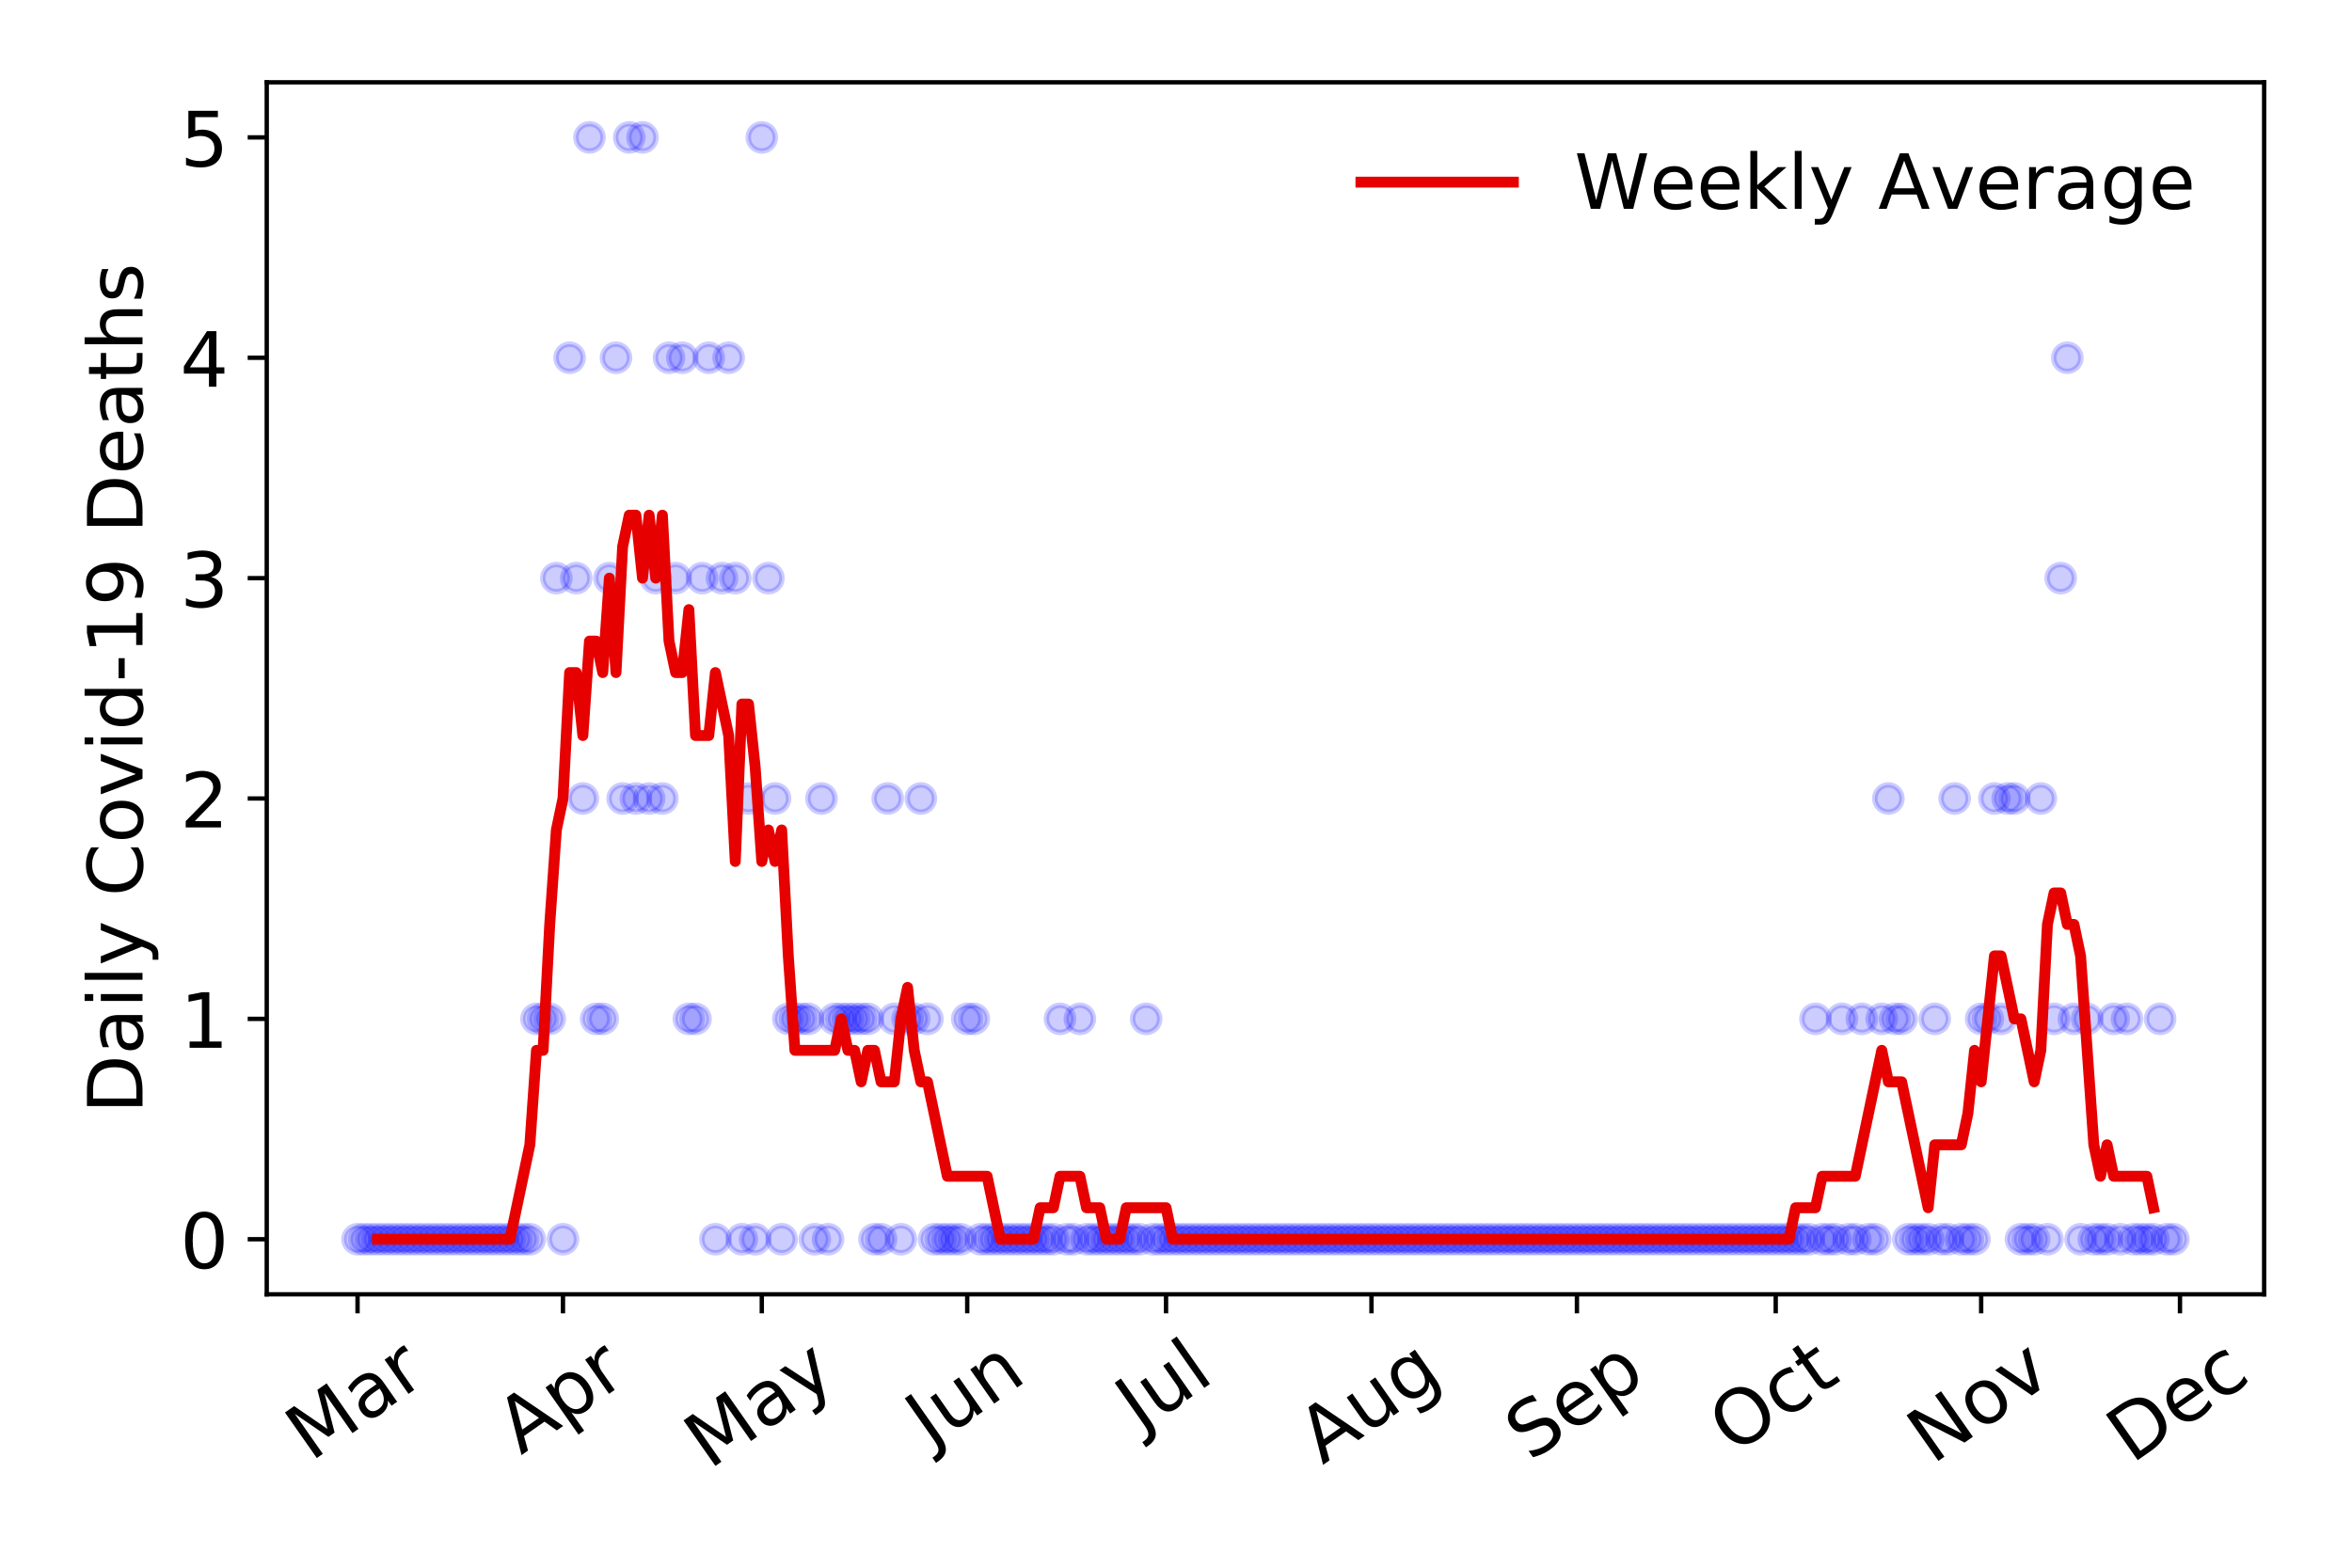 <?xml version="1.0" encoding="utf-8" standalone="no"?>
<!DOCTYPE svg PUBLIC "-//W3C//DTD SVG 1.1//EN"
  "http://www.w3.org/Graphics/SVG/1.1/DTD/svg11.dtd">
<!-- Created with matplotlib (https://matplotlib.org/) -->
<svg height="288pt" version="1.1" viewBox="0 0 432 288" width="432pt" xmlns="http://www.w3.org/2000/svg" xmlns:xlink="http://www.w3.org/1999/xlink">
 <defs>
  <style type="text/css">
*{stroke-linecap:butt;stroke-linejoin:round;}
  </style>
 </defs>
 <g id="figure_1">
  <g id="patch_1">
   <path d="M 0 288 
L 432 288 
L 432 0 
L 0 0 
z
" style="fill:#ffffff;"/>
  </g>
  <g id="axes_1">
   <g id="patch_2">
    <path d="M 48.995 237.778 
L 415.863 237.778 
L 415.863 15.12 
L 48.995 15.12 
z
" style="fill:#ffffff;"/>
   </g>
   <g id="matplotlib.axis_1">
    <g id="xtick_1">
     <g id="line2d_1">
      <defs>
       <path d="M 0 0 
L 0 3.5 
" id="me497c49464" style="stroke:#000000;stroke-width:0.8;"/>
      </defs>
      <g>
       <use style="stroke:#000000;stroke-width:0.8;" x="65.671" xlink:href="#me497c49464" y="237.778"/>
      </g>
     </g>
     <g id="text_1">
      <!-- Mar -->
      <defs>
       <path d="M 9.812 72.906 
L 24.516 72.906 
L 43.109 23.297 
L 61.812 72.906 
L 76.516 72.906 
L 76.516 0 
L 66.891 0 
L 66.891 64.016 
L 48.094 14.016 
L 38.188 14.016 
L 19.391 64.016 
L 19.391 0 
L 9.812 0 
z
" id="DejaVuSans-77"/>
       <path d="M 34.281 27.484 
Q 23.391 27.484 19.188 25 
Q 14.984 22.516 14.984 16.5 
Q 14.984 11.719 18.141 8.906 
Q 21.297 6.109 26.703 6.109 
Q 34.188 6.109 38.703 11.406 
Q 43.219 16.703 43.219 25.484 
L 43.219 27.484 
z
M 52.203 31.203 
L 52.203 0 
L 43.219 0 
L 43.219 8.297 
Q 40.141 3.328 35.547 0.953 
Q 30.953 -1.422 24.312 -1.422 
Q 15.922 -1.422 10.953 3.297 
Q 6 8.016 6 15.922 
Q 6 25.141 12.172 29.828 
Q 18.359 34.516 30.609 34.516 
L 43.219 34.516 
L 43.219 35.406 
Q 43.219 41.609 39.141 45 
Q 35.062 48.391 27.688 48.391 
Q 23 48.391 18.547 47.266 
Q 14.109 46.141 10.016 43.891 
L 10.016 52.203 
Q 14.938 54.109 19.578 55.047 
Q 24.219 56 28.609 56 
Q 40.484 56 46.344 49.844 
Q 52.203 43.703 52.203 31.203 
z
" id="DejaVuSans-97"/>
       <path d="M 41.109 46.297 
Q 39.594 47.172 37.812 47.578 
Q 36.031 48 33.891 48 
Q 26.266 48 22.188 43.047 
Q 18.109 38.094 18.109 28.812 
L 18.109 0 
L 9.078 0 
L 9.078 54.688 
L 18.109 54.688 
L 18.109 46.188 
Q 20.953 51.172 25.484 53.578 
Q 30.031 56 36.531 56 
Q 37.453 56 38.578 55.875 
Q 39.703 55.766 41.062 55.516 
z
" id="DejaVuSans-114"/>
      </defs>
      <g transform="translate(57.068 268.643)rotate(-35)scale(0.14 -0.14)">
       <use xlink:href="#DejaVuSans-77"/>
       <use x="86.279" xlink:href="#DejaVuSans-97"/>
       <use x="147.559" xlink:href="#DejaVuSans-114"/>
      </g>
     </g>
    </g>
    <g id="xtick_2">
     <g id="line2d_2">
      <g>
       <use style="stroke:#000000;stroke-width:0.8;" x="103.404" xlink:href="#me497c49464" y="237.778"/>
      </g>
     </g>
     <g id="text_2">
      <!-- Apr -->
      <defs>
       <path d="M 34.188 63.188 
L 20.797 26.906 
L 47.609 26.906 
z
M 28.609 72.906 
L 39.797 72.906 
L 67.578 0 
L 57.328 0 
L 50.688 18.703 
L 17.828 18.703 
L 11.188 0 
L 0.781 0 
z
" id="DejaVuSans-65"/>
       <path d="M 18.109 8.203 
L 18.109 -20.797 
L 9.078 -20.797 
L 9.078 54.688 
L 18.109 54.688 
L 18.109 46.391 
Q 20.953 51.266 25.266 53.625 
Q 29.594 56 35.594 56 
Q 45.562 56 51.781 48.094 
Q 58.016 40.188 58.016 27.297 
Q 58.016 14.406 51.781 6.484 
Q 45.562 -1.422 35.594 -1.422 
Q 29.594 -1.422 25.266 0.953 
Q 20.953 3.328 18.109 8.203 
z
M 48.688 27.297 
Q 48.688 37.203 44.609 42.844 
Q 40.531 48.484 33.406 48.484 
Q 26.266 48.484 22.188 42.844 
Q 18.109 37.203 18.109 27.297 
Q 18.109 17.391 22.188 11.75 
Q 26.266 6.109 33.406 6.109 
Q 40.531 6.109 44.609 11.75 
Q 48.688 17.391 48.688 27.297 
z
" id="DejaVuSans-112"/>
      </defs>
      <g transform="translate(95.7 267.384)rotate(-35)scale(0.14 -0.14)">
       <use xlink:href="#DejaVuSans-65"/>
       <use x="68.408" xlink:href="#DejaVuSans-112"/>
       <use x="131.885" xlink:href="#DejaVuSans-114"/>
      </g>
     </g>
    </g>
    <g id="xtick_3">
     <g id="line2d_3">
      <g>
       <use style="stroke:#000000;stroke-width:0.8;" x="139.921" xlink:href="#me497c49464" y="237.778"/>
      </g>
     </g>
     <g id="text_3">
      <!-- May -->
      <defs>
       <path d="M 32.172 -5.078 
Q 28.375 -14.844 24.75 -17.812 
Q 21.141 -20.797 15.094 -20.797 
L 7.906 -20.797 
L 7.906 -13.281 
L 13.188 -13.281 
Q 16.891 -13.281 18.938 -11.516 
Q 21 -9.766 23.484 -3.219 
L 25.094 0.875 
L 2.984 54.688 
L 12.5 54.688 
L 29.594 11.922 
L 46.688 54.688 
L 56.203 54.688 
z
" id="DejaVuSans-121"/>
      </defs>
      <g transform="translate(130.281 270.094)rotate(-35)scale(0.14 -0.14)">
       <use xlink:href="#DejaVuSans-77"/>
       <use x="86.279" xlink:href="#DejaVuSans-97"/>
       <use x="147.559" xlink:href="#DejaVuSans-121"/>
      </g>
     </g>
    </g>
    <g id="xtick_4">
     <g id="line2d_4">
      <g>
       <use style="stroke:#000000;stroke-width:0.8;" x="177.654" xlink:href="#me497c49464" y="237.778"/>
      </g>
     </g>
     <g id="text_4">
      <!-- Jun -->
      <defs>
       <path d="M 9.812 72.906 
L 19.672 72.906 
L 19.672 5.078 
Q 19.672 -8.109 14.672 -14.062 
Q 9.672 -20.016 -1.422 -20.016 
L -5.172 -20.016 
L -5.172 -11.719 
L -2.094 -11.719 
Q 4.438 -11.719 7.125 -8.047 
Q 9.812 -4.391 9.812 5.078 
z
" id="DejaVuSans-74"/>
       <path d="M 8.5 21.578 
L 8.5 54.688 
L 17.484 54.688 
L 17.484 21.922 
Q 17.484 14.156 20.5 10.266 
Q 23.531 6.391 29.594 6.391 
Q 36.859 6.391 41.078 11.031 
Q 45.312 15.672 45.312 23.688 
L 45.312 54.688 
L 54.297 54.688 
L 54.297 0 
L 45.312 0 
L 45.312 8.406 
Q 42.047 3.422 37.719 1 
Q 33.406 -1.422 27.688 -1.422 
Q 18.266 -1.422 13.375 4.438 
Q 8.5 10.297 8.5 21.578 
z
M 31.109 56 
z
" id="DejaVuSans-117"/>
       <path d="M 54.891 33.016 
L 54.891 0 
L 45.906 0 
L 45.906 32.719 
Q 45.906 40.484 42.875 44.328 
Q 39.844 48.188 33.797 48.188 
Q 26.516 48.188 22.312 43.547 
Q 18.109 38.922 18.109 30.906 
L 18.109 0 
L 9.078 0 
L 9.078 54.688 
L 18.109 54.688 
L 18.109 46.188 
Q 21.344 51.125 25.703 53.562 
Q 30.078 56 35.797 56 
Q 45.219 56 50.047 50.172 
Q 54.891 44.344 54.891 33.016 
z
" id="DejaVuSans-110"/>
      </defs>
      <g transform="translate(170.911 266.039)rotate(-35)scale(0.14 -0.14)">
       <use xlink:href="#DejaVuSans-74"/>
       <use x="29.492" xlink:href="#DejaVuSans-117"/>
       <use x="92.871" xlink:href="#DejaVuSans-110"/>
      </g>
     </g>
    </g>
    <g id="xtick_5">
     <g id="line2d_5">
      <g>
       <use style="stroke:#000000;stroke-width:0.8;" x="214.171" xlink:href="#me497c49464" y="237.778"/>
      </g>
     </g>
     <g id="text_5">
      <!-- Jul -->
      <defs>
       <path d="M 9.422 75.984 
L 18.406 75.984 
L 18.406 0 
L 9.422 0 
z
" id="DejaVuSans-108"/>
      </defs>
      <g transform="translate(209.468 263.181)rotate(-35)scale(0.14 -0.14)">
       <use xlink:href="#DejaVuSans-74"/>
       <use x="29.492" xlink:href="#DejaVuSans-117"/>
       <use x="92.871" xlink:href="#DejaVuSans-108"/>
      </g>
     </g>
    </g>
    <g id="xtick_6">
     <g id="line2d_6">
      <g>
       <use style="stroke:#000000;stroke-width:0.8;" x="251.904" xlink:href="#me497c49464" y="237.778"/>
      </g>
     </g>
     <g id="text_6">
      <!-- Aug -->
      <defs>
       <path d="M 45.406 27.984 
Q 45.406 37.75 41.375 43.109 
Q 37.359 48.484 30.078 48.484 
Q 22.859 48.484 18.828 43.109 
Q 14.797 37.75 14.797 27.984 
Q 14.797 18.266 18.828 12.891 
Q 22.859 7.516 30.078 7.516 
Q 37.359 7.516 41.375 12.891 
Q 45.406 18.266 45.406 27.984 
z
M 54.391 6.781 
Q 54.391 -7.172 48.188 -13.984 
Q 42 -20.797 29.203 -20.797 
Q 24.469 -20.797 20.266 -20.094 
Q 16.062 -19.391 12.109 -17.922 
L 12.109 -9.188 
Q 16.062 -11.328 19.922 -12.344 
Q 23.781 -13.375 27.781 -13.375 
Q 36.625 -13.375 41.016 -8.766 
Q 45.406 -4.156 45.406 5.172 
L 45.406 9.625 
Q 42.625 4.781 38.281 2.391 
Q 33.938 0 27.875 0 
Q 17.828 0 11.672 7.656 
Q 5.516 15.328 5.516 27.984 
Q 5.516 40.672 11.672 48.328 
Q 17.828 56 27.875 56 
Q 33.938 56 38.281 53.609 
Q 42.625 51.219 45.406 46.391 
L 45.406 54.688 
L 54.391 54.688 
z
" id="DejaVuSans-103"/>
      </defs>
      <g transform="translate(242.923 269.172)rotate(-35)scale(0.14 -0.14)">
       <use xlink:href="#DejaVuSans-65"/>
       <use x="68.408" xlink:href="#DejaVuSans-117"/>
       <use x="131.787" xlink:href="#DejaVuSans-103"/>
      </g>
     </g>
    </g>
    <g id="xtick_7">
     <g id="line2d_7">
      <g>
       <use style="stroke:#000000;stroke-width:0.8;" x="289.638" xlink:href="#me497c49464" y="237.778"/>
      </g>
     </g>
     <g id="text_7">
      <!-- Sep -->
      <defs>
       <path d="M 53.516 70.516 
L 53.516 60.891 
Q 47.906 63.578 42.922 64.891 
Q 37.938 66.219 33.297 66.219 
Q 25.25 66.219 20.875 63.094 
Q 16.5 59.969 16.5 54.203 
Q 16.5 49.359 19.406 46.891 
Q 22.312 44.438 30.422 42.922 
L 36.375 41.703 
Q 47.406 39.594 52.656 34.297 
Q 57.906 29 57.906 20.125 
Q 57.906 9.516 50.797 4.047 
Q 43.703 -1.422 29.984 -1.422 
Q 24.812 -1.422 18.969 -0.25 
Q 13.141 0.922 6.891 3.219 
L 6.891 13.375 
Q 12.891 10.016 18.656 8.297 
Q 24.422 6.594 29.984 6.594 
Q 38.422 6.594 43.016 9.906 
Q 47.609 13.234 47.609 19.391 
Q 47.609 24.75 44.312 27.781 
Q 41.016 30.812 33.5 32.328 
L 27.484 33.5 
Q 16.453 35.688 11.516 40.375 
Q 6.594 45.062 6.594 53.422 
Q 6.594 63.094 13.406 68.656 
Q 20.219 74.219 32.172 74.219 
Q 37.312 74.219 42.625 73.281 
Q 47.953 72.359 53.516 70.516 
z
" id="DejaVuSans-83"/>
       <path d="M 56.203 29.594 
L 56.203 25.203 
L 14.891 25.203 
Q 15.484 15.922 20.484 11.062 
Q 25.484 6.203 34.422 6.203 
Q 39.594 6.203 44.453 7.469 
Q 49.312 8.734 54.109 11.281 
L 54.109 2.781 
Q 49.266 0.734 44.188 -0.344 
Q 39.109 -1.422 33.891 -1.422 
Q 20.797 -1.422 13.156 6.188 
Q 5.516 13.812 5.516 26.812 
Q 5.516 40.234 12.766 48.109 
Q 20.016 56 32.328 56 
Q 43.359 56 49.781 48.891 
Q 56.203 41.797 56.203 29.594 
z
M 47.219 32.234 
Q 47.125 39.594 43.094 43.984 
Q 39.062 48.391 32.422 48.391 
Q 24.906 48.391 20.391 44.141 
Q 15.875 39.891 15.188 32.172 
z
" id="DejaVuSans-101"/>
      </defs>
      <g transform="translate(281.045 268.629)rotate(-35)scale(0.14 -0.14)">
       <use xlink:href="#DejaVuSans-83"/>
       <use x="63.477" xlink:href="#DejaVuSans-101"/>
       <use x="125" xlink:href="#DejaVuSans-112"/>
      </g>
     </g>
    </g>
    <g id="xtick_8">
     <g id="line2d_8">
      <g>
       <use style="stroke:#000000;stroke-width:0.8;" x="326.154" xlink:href="#me497c49464" y="237.778"/>
      </g>
     </g>
     <g id="text_8">
      <!-- Oct -->
      <defs>
       <path d="M 39.406 66.219 
Q 28.656 66.219 22.328 58.203 
Q 16.016 50.203 16.016 36.375 
Q 16.016 22.609 22.328 14.594 
Q 28.656 6.594 39.406 6.594 
Q 50.141 6.594 56.422 14.594 
Q 62.703 22.609 62.703 36.375 
Q 62.703 50.203 56.422 58.203 
Q 50.141 66.219 39.406 66.219 
z
M 39.406 74.219 
Q 54.734 74.219 63.906 63.938 
Q 73.094 53.656 73.094 36.375 
Q 73.094 19.141 63.906 8.859 
Q 54.734 -1.422 39.406 -1.422 
Q 24.031 -1.422 14.812 8.828 
Q 5.609 19.094 5.609 36.375 
Q 5.609 53.656 14.812 63.938 
Q 24.031 74.219 39.406 74.219 
z
" id="DejaVuSans-79"/>
       <path d="M 48.781 52.594 
L 48.781 44.188 
Q 44.969 46.297 41.141 47.344 
Q 37.312 48.391 33.406 48.391 
Q 24.656 48.391 19.812 42.844 
Q 14.984 37.312 14.984 27.297 
Q 14.984 17.281 19.812 11.734 
Q 24.656 6.203 33.406 6.203 
Q 37.312 6.203 41.141 7.25 
Q 44.969 8.297 48.781 10.406 
L 48.781 2.094 
Q 45.016 0.344 40.984 -0.531 
Q 36.969 -1.422 32.422 -1.422 
Q 20.062 -1.422 12.781 6.344 
Q 5.516 14.109 5.516 27.297 
Q 5.516 40.672 12.859 48.328 
Q 20.219 56 33.016 56 
Q 37.156 56 41.109 55.141 
Q 45.062 54.297 48.781 52.594 
z
" id="DejaVuSans-99"/>
       <path d="M 18.312 70.219 
L 18.312 54.688 
L 36.812 54.688 
L 36.812 47.703 
L 18.312 47.703 
L 18.312 18.016 
Q 18.312 11.328 20.141 9.422 
Q 21.969 7.516 27.594 7.516 
L 36.812 7.516 
L 36.812 0 
L 27.594 0 
Q 17.188 0 13.234 3.875 
Q 9.281 7.766 9.281 18.016 
L 9.281 47.703 
L 2.688 47.703 
L 2.688 54.688 
L 9.281 54.688 
L 9.281 70.219 
z
" id="DejaVuSans-116"/>
      </defs>
      <g transform="translate(318.455 267.377)rotate(-35)scale(0.14 -0.14)">
       <use xlink:href="#DejaVuSans-79"/>
       <use x="78.711" xlink:href="#DejaVuSans-99"/>
       <use x="133.691" xlink:href="#DejaVuSans-116"/>
      </g>
     </g>
    </g>
    <g id="xtick_9">
     <g id="line2d_9">
      <g>
       <use style="stroke:#000000;stroke-width:0.8;" x="363.888" xlink:href="#me497c49464" y="237.778"/>
      </g>
     </g>
     <g id="text_9">
      <!-- Nov -->
      <defs>
       <path d="M 9.812 72.906 
L 23.094 72.906 
L 55.422 11.922 
L 55.422 72.906 
L 64.984 72.906 
L 64.984 0 
L 51.703 0 
L 19.391 60.984 
L 19.391 0 
L 9.812 0 
z
" id="DejaVuSans-78"/>
       <path d="M 30.609 48.391 
Q 23.391 48.391 19.188 42.75 
Q 14.984 37.109 14.984 27.297 
Q 14.984 17.484 19.156 11.844 
Q 23.344 6.203 30.609 6.203 
Q 37.797 6.203 41.984 11.859 
Q 46.188 17.531 46.188 27.297 
Q 46.188 37.016 41.984 42.703 
Q 37.797 48.391 30.609 48.391 
z
M 30.609 56 
Q 42.328 56 49.016 48.375 
Q 55.719 40.766 55.719 27.297 
Q 55.719 13.875 49.016 6.219 
Q 42.328 -1.422 30.609 -1.422 
Q 18.844 -1.422 12.172 6.219 
Q 5.516 13.875 5.516 27.297 
Q 5.516 40.766 12.172 48.375 
Q 18.844 56 30.609 56 
z
" id="DejaVuSans-111"/>
       <path d="M 2.984 54.688 
L 12.5 54.688 
L 29.594 8.797 
L 46.688 54.688 
L 56.203 54.688 
L 35.688 0 
L 23.484 0 
z
" id="DejaVuSans-118"/>
      </defs>
      <g transform="translate(354.911 269.166)rotate(-35)scale(0.14 -0.14)">
       <use xlink:href="#DejaVuSans-78"/>
       <use x="74.805" xlink:href="#DejaVuSans-111"/>
       <use x="135.986" xlink:href="#DejaVuSans-118"/>
      </g>
     </g>
    </g>
    <g id="xtick_10">
     <g id="line2d_10">
      <g>
       <use style="stroke:#000000;stroke-width:0.8;" x="400.404" xlink:href="#me497c49464" y="237.778"/>
      </g>
     </g>
     <g id="text_10">
      <!-- Dec -->
      <defs>
       <path d="M 19.672 64.797 
L 19.672 8.109 
L 31.594 8.109 
Q 46.688 8.109 53.688 14.938 
Q 60.688 21.781 60.688 36.531 
Q 60.688 51.172 53.688 57.984 
Q 46.688 64.797 31.594 64.797 
z
M 9.812 72.906 
L 30.078 72.906 
Q 51.266 72.906 61.172 64.094 
Q 71.094 55.281 71.094 36.531 
Q 71.094 17.672 61.125 8.828 
Q 51.172 0 30.078 0 
L 9.812 0 
z
" id="DejaVuSans-68"/>
      </defs>
      <g transform="translate(391.523 269.032)rotate(-35)scale(0.14 -0.14)">
       <use xlink:href="#DejaVuSans-68"/>
       <use x="77.002" xlink:href="#DejaVuSans-101"/>
       <use x="138.525" xlink:href="#DejaVuSans-99"/>
      </g>
     </g>
    </g>
   </g>
   <g id="matplotlib.axis_2">
    <g id="ytick_1">
     <g id="line2d_11">
      <defs>
       <path d="M 0 0 
L -3.5 0 
" id="m950e834b78" style="stroke:#000000;stroke-width:0.8;"/>
      </defs>
      <g>
       <use style="stroke:#000000;stroke-width:0.8;" x="48.995" xlink:href="#m950e834b78" y="227.657"/>
      </g>
     </g>
     <g id="text_11">
      <!-- 0 -->
      <defs>
       <path d="M 31.781 66.406 
Q 24.172 66.406 20.328 58.906 
Q 16.5 51.422 16.5 36.375 
Q 16.5 21.391 20.328 13.891 
Q 24.172 6.391 31.781 6.391 
Q 39.453 6.391 43.281 13.891 
Q 47.125 21.391 47.125 36.375 
Q 47.125 51.422 43.281 58.906 
Q 39.453 66.406 31.781 66.406 
z
M 31.781 74.219 
Q 44.047 74.219 50.516 64.516 
Q 56.984 54.828 56.984 36.375 
Q 56.984 17.969 50.516 8.266 
Q 44.047 -1.422 31.781 -1.422 
Q 19.531 -1.422 13.062 8.266 
Q 6.594 17.969 6.594 36.375 
Q 6.594 54.828 13.062 64.516 
Q 19.531 74.219 31.781 74.219 
z
" id="DejaVuSans-48"/>
      </defs>
      <g transform="translate(33.087 232.976)scale(0.14 -0.14)">
       <use xlink:href="#DejaVuSans-48"/>
      </g>
     </g>
    </g>
    <g id="ytick_2">
     <g id="line2d_12">
      <g>
       <use style="stroke:#000000;stroke-width:0.8;" x="48.995" xlink:href="#m950e834b78" y="187.174"/>
      </g>
     </g>
     <g id="text_12">
      <!-- 1 -->
      <defs>
       <path d="M 12.406 8.297 
L 28.516 8.297 
L 28.516 63.922 
L 10.984 60.406 
L 10.984 69.391 
L 28.422 72.906 
L 38.281 72.906 
L 38.281 8.297 
L 54.391 8.297 
L 54.391 0 
L 12.406 0 
z
" id="DejaVuSans-49"/>
      </defs>
      <g transform="translate(33.087 192.493)scale(0.14 -0.14)">
       <use xlink:href="#DejaVuSans-49"/>
      </g>
     </g>
    </g>
    <g id="ytick_3">
     <g id="line2d_13">
      <g>
       <use style="stroke:#000000;stroke-width:0.8;" x="48.995" xlink:href="#m950e834b78" y="146.691"/>
      </g>
     </g>
     <g id="text_13">
      <!-- 2 -->
      <defs>
       <path d="M 19.188 8.297 
L 53.609 8.297 
L 53.609 0 
L 7.328 0 
L 7.328 8.297 
Q 12.938 14.109 22.625 23.891 
Q 32.328 33.688 34.812 36.531 
Q 39.547 41.844 41.422 45.531 
Q 43.312 49.219 43.312 52.781 
Q 43.312 58.594 39.234 62.25 
Q 35.156 65.922 28.609 65.922 
Q 23.969 65.922 18.812 64.312 
Q 13.672 62.703 7.812 59.422 
L 7.812 69.391 
Q 13.766 71.781 18.938 73 
Q 24.125 74.219 28.422 74.219 
Q 39.75 74.219 46.484 68.547 
Q 53.219 62.891 53.219 53.422 
Q 53.219 48.922 51.531 44.891 
Q 49.859 40.875 45.406 35.406 
Q 44.188 33.984 37.641 27.219 
Q 31.109 20.453 19.188 8.297 
z
" id="DejaVuSans-50"/>
      </defs>
      <g transform="translate(33.087 152.01)scale(0.14 -0.14)">
       <use xlink:href="#DejaVuSans-50"/>
      </g>
     </g>
    </g>
    <g id="ytick_4">
     <g id="line2d_14">
      <g>
       <use style="stroke:#000000;stroke-width:0.8;" x="48.995" xlink:href="#m950e834b78" y="106.207"/>
      </g>
     </g>
     <g id="text_14">
      <!-- 3 -->
      <defs>
       <path d="M 40.578 39.312 
Q 47.656 37.797 51.625 33 
Q 55.609 28.219 55.609 21.188 
Q 55.609 10.406 48.188 4.484 
Q 40.766 -1.422 27.094 -1.422 
Q 22.516 -1.422 17.656 -0.516 
Q 12.797 0.391 7.625 2.203 
L 7.625 11.719 
Q 11.719 9.328 16.594 8.109 
Q 21.484 6.891 26.812 6.891 
Q 36.078 6.891 40.938 10.547 
Q 45.797 14.203 45.797 21.188 
Q 45.797 27.641 41.281 31.266 
Q 36.766 34.906 28.719 34.906 
L 20.219 34.906 
L 20.219 43.016 
L 29.109 43.016 
Q 36.375 43.016 40.234 45.922 
Q 44.094 48.828 44.094 54.297 
Q 44.094 59.906 40.109 62.906 
Q 36.141 65.922 28.719 65.922 
Q 24.656 65.922 20.016 65.031 
Q 15.375 64.156 9.812 62.312 
L 9.812 71.094 
Q 15.438 72.656 20.344 73.438 
Q 25.25 74.219 29.594 74.219 
Q 40.828 74.219 47.359 69.109 
Q 53.906 64.016 53.906 55.328 
Q 53.906 49.266 50.438 45.094 
Q 46.969 40.922 40.578 39.312 
z
" id="DejaVuSans-51"/>
      </defs>
      <g transform="translate(33.087 111.526)scale(0.14 -0.14)">
       <use xlink:href="#DejaVuSans-51"/>
      </g>
     </g>
    </g>
    <g id="ytick_5">
     <g id="line2d_15">
      <g>
       <use style="stroke:#000000;stroke-width:0.8;" x="48.995" xlink:href="#m950e834b78" y="65.724"/>
      </g>
     </g>
     <g id="text_15">
      <!-- 4 -->
      <defs>
       <path d="M 37.797 64.312 
L 12.891 25.391 
L 37.797 25.391 
z
M 35.203 72.906 
L 47.609 72.906 
L 47.609 25.391 
L 58.016 25.391 
L 58.016 17.188 
L 47.609 17.188 
L 47.609 0 
L 37.797 0 
L 37.797 17.188 
L 4.891 17.188 
L 4.891 26.703 
z
" id="DejaVuSans-52"/>
      </defs>
      <g transform="translate(33.087 71.043)scale(0.14 -0.14)">
       <use xlink:href="#DejaVuSans-52"/>
      </g>
     </g>
    </g>
    <g id="ytick_6">
     <g id="line2d_16">
      <g>
       <use style="stroke:#000000;stroke-width:0.8;" x="48.995" xlink:href="#m950e834b78" y="25.241"/>
      </g>
     </g>
     <g id="text_16">
      <!-- 5 -->
      <defs>
       <path d="M 10.797 72.906 
L 49.516 72.906 
L 49.516 64.594 
L 19.828 64.594 
L 19.828 46.734 
Q 21.969 47.469 24.109 47.828 
Q 26.266 48.188 28.422 48.188 
Q 40.625 48.188 47.75 41.5 
Q 54.891 34.812 54.891 23.391 
Q 54.891 11.625 47.562 5.094 
Q 40.234 -1.422 26.906 -1.422 
Q 22.312 -1.422 17.547 -0.641 
Q 12.797 0.141 7.719 1.703 
L 7.719 11.625 
Q 12.109 9.234 16.797 8.062 
Q 21.484 6.891 26.703 6.891 
Q 35.156 6.891 40.078 11.328 
Q 45.016 15.766 45.016 23.391 
Q 45.016 31 40.078 35.438 
Q 35.156 39.891 26.703 39.891 
Q 22.75 39.891 18.812 39.016 
Q 14.891 38.141 10.797 36.281 
z
" id="DejaVuSans-53"/>
      </defs>
      <g transform="translate(33.087 30.56)scale(0.14 -0.14)">
       <use xlink:href="#DejaVuSans-53"/>
      </g>
     </g>
    </g>
    <g id="text_17">
     <!-- Daily Covid-19 Deaths -->
     <defs>
      <path d="M 9.422 54.688 
L 18.406 54.688 
L 18.406 0 
L 9.422 0 
z
M 9.422 75.984 
L 18.406 75.984 
L 18.406 64.594 
L 9.422 64.594 
z
" id="DejaVuSans-105"/>
      <path id="DejaVuSans-32"/>
      <path d="M 64.406 67.281 
L 64.406 56.891 
Q 59.422 61.531 53.781 63.812 
Q 48.141 66.109 41.797 66.109 
Q 29.297 66.109 22.656 58.469 
Q 16.016 50.828 16.016 36.375 
Q 16.016 21.969 22.656 14.328 
Q 29.297 6.688 41.797 6.688 
Q 48.141 6.688 53.781 8.984 
Q 59.422 11.281 64.406 15.922 
L 64.406 5.609 
Q 59.234 2.094 53.438 0.328 
Q 47.656 -1.422 41.219 -1.422 
Q 24.656 -1.422 15.125 8.703 
Q 5.609 18.844 5.609 36.375 
Q 5.609 53.953 15.125 64.078 
Q 24.656 74.219 41.219 74.219 
Q 47.75 74.219 53.531 72.484 
Q 59.328 70.75 64.406 67.281 
z
" id="DejaVuSans-67"/>
      <path d="M 45.406 46.391 
L 45.406 75.984 
L 54.391 75.984 
L 54.391 0 
L 45.406 0 
L 45.406 8.203 
Q 42.578 3.328 38.25 0.953 
Q 33.938 -1.422 27.875 -1.422 
Q 17.969 -1.422 11.734 6.484 
Q 5.516 14.406 5.516 27.297 
Q 5.516 40.188 11.734 48.094 
Q 17.969 56 27.875 56 
Q 33.938 56 38.25 53.625 
Q 42.578 51.266 45.406 46.391 
z
M 14.797 27.297 
Q 14.797 17.391 18.875 11.75 
Q 22.953 6.109 30.078 6.109 
Q 37.203 6.109 41.297 11.75 
Q 45.406 17.391 45.406 27.297 
Q 45.406 37.203 41.297 42.844 
Q 37.203 48.484 30.078 48.484 
Q 22.953 48.484 18.875 42.844 
Q 14.797 37.203 14.797 27.297 
z
" id="DejaVuSans-100"/>
      <path d="M 4.891 31.391 
L 31.203 31.391 
L 31.203 23.391 
L 4.891 23.391 
z
" id="DejaVuSans-45"/>
      <path d="M 10.984 1.516 
L 10.984 10.5 
Q 14.703 8.734 18.5 7.812 
Q 22.312 6.891 25.984 6.891 
Q 35.75 6.891 40.891 13.453 
Q 46.047 20.016 46.781 33.406 
Q 43.953 29.203 39.594 26.953 
Q 35.25 24.703 29.984 24.703 
Q 19.047 24.703 12.672 31.312 
Q 6.297 37.938 6.297 49.422 
Q 6.297 60.641 12.938 67.422 
Q 19.578 74.219 30.609 74.219 
Q 43.266 74.219 49.922 64.516 
Q 56.594 54.828 56.594 36.375 
Q 56.594 19.141 48.406 8.859 
Q 40.234 -1.422 26.422 -1.422 
Q 22.703 -1.422 18.891 -0.688 
Q 15.094 0.047 10.984 1.516 
z
M 30.609 32.422 
Q 37.25 32.422 41.125 36.953 
Q 45.016 41.5 45.016 49.422 
Q 45.016 57.281 41.125 61.844 
Q 37.25 66.406 30.609 66.406 
Q 23.969 66.406 20.094 61.844 
Q 16.219 57.281 16.219 49.422 
Q 16.219 41.5 20.094 36.953 
Q 23.969 32.422 30.609 32.422 
z
" id="DejaVuSans-57"/>
      <path d="M 54.891 33.016 
L 54.891 0 
L 45.906 0 
L 45.906 32.719 
Q 45.906 40.484 42.875 44.328 
Q 39.844 48.188 33.797 48.188 
Q 26.516 48.188 22.312 43.547 
Q 18.109 38.922 18.109 30.906 
L 18.109 0 
L 9.078 0 
L 9.078 75.984 
L 18.109 75.984 
L 18.109 46.188 
Q 21.344 51.125 25.703 53.562 
Q 30.078 56 35.797 56 
Q 45.219 56 50.047 50.172 
Q 54.891 44.344 54.891 33.016 
z
" id="DejaVuSans-104"/>
      <path d="M 44.281 53.078 
L 44.281 44.578 
Q 40.484 46.531 36.375 47.5 
Q 32.281 48.484 27.875 48.484 
Q 21.188 48.484 17.844 46.438 
Q 14.5 44.391 14.5 40.281 
Q 14.5 37.156 16.891 35.375 
Q 19.281 33.594 26.516 31.984 
L 29.594 31.297 
Q 39.156 29.25 43.188 25.516 
Q 47.219 21.781 47.219 15.094 
Q 47.219 7.469 41.188 3.016 
Q 35.156 -1.422 24.609 -1.422 
Q 20.219 -1.422 15.453 -0.562 
Q 10.688 0.297 5.422 2 
L 5.422 11.281 
Q 10.406 8.688 15.234 7.391 
Q 20.062 6.109 24.812 6.109 
Q 31.156 6.109 34.562 8.281 
Q 37.984 10.453 37.984 14.406 
Q 37.984 18.062 35.516 20.016 
Q 33.062 21.969 24.703 23.781 
L 21.578 24.516 
Q 13.234 26.266 9.516 29.906 
Q 5.812 33.547 5.812 39.891 
Q 5.812 47.609 11.281 51.797 
Q 16.75 56 26.812 56 
Q 31.781 56 36.172 55.266 
Q 40.578 54.547 44.281 53.078 
z
" id="DejaVuSans-115"/>
     </defs>
     <g transform="translate(26.176 204.56)rotate(-90)scale(0.14 -0.14)">
      <use xlink:href="#DejaVuSans-68"/>
      <use x="77.002" xlink:href="#DejaVuSans-97"/>
      <use x="138.281" xlink:href="#DejaVuSans-105"/>
      <use x="166.064" xlink:href="#DejaVuSans-108"/>
      <use x="193.848" xlink:href="#DejaVuSans-121"/>
      <use x="253.027" xlink:href="#DejaVuSans-32"/>
      <use x="284.814" xlink:href="#DejaVuSans-67"/>
      <use x="354.639" xlink:href="#DejaVuSans-111"/>
      <use x="415.82" xlink:href="#DejaVuSans-118"/>
      <use x="475" xlink:href="#DejaVuSans-105"/>
      <use x="502.783" xlink:href="#DejaVuSans-100"/>
      <use x="566.26" xlink:href="#DejaVuSans-45"/>
      <use x="602.344" xlink:href="#DejaVuSans-49"/>
      <use x="665.967" xlink:href="#DejaVuSans-57"/>
      <use x="729.59" xlink:href="#DejaVuSans-32"/>
      <use x="761.377" xlink:href="#DejaVuSans-68"/>
      <use x="838.379" xlink:href="#DejaVuSans-101"/>
      <use x="899.902" xlink:href="#DejaVuSans-97"/>
      <use x="961.182" xlink:href="#DejaVuSans-116"/>
      <use x="1000.391" xlink:href="#DejaVuSans-104"/>
      <use x="1063.77" xlink:href="#DejaVuSans-115"/>
     </g>
    </g>
   </g>
   <g id="line2d_17">
    <defs>
     <path d="M 0 2.5 
C 0.663 2.5 1.299 2.237 1.768 1.768 
C 2.237 1.299 2.5 0.663 2.5 0 
C 2.5 -0.663 2.237 -1.299 1.768 -1.768 
C 1.299 -2.237 0.663 -2.5 0 -2.5 
C -0.663 -2.5 -1.299 -2.237 -1.768 -1.768 
C -2.237 -1.299 -2.5 -0.663 -2.5 0 
C -2.5 0.663 -2.237 1.299 -1.768 1.768 
C -1.299 2.237 -0.663 2.5 0 2.5 
z
" id="mf7f3ccfbd7" style="stroke:#0000ff;stroke-opacity:0.2;"/>
    </defs>
    <g clip-path="url(#p9710c109c6)">
     <use style="fill:#0000ff;fill-opacity:0.2;stroke:#0000ff;stroke-opacity:0.2;" x="65.671" xlink:href="#mf7f3ccfbd7" y="227.657"/>
     <use style="fill:#0000ff;fill-opacity:0.2;stroke:#0000ff;stroke-opacity:0.2;" x="66.888" xlink:href="#mf7f3ccfbd7" y="227.657"/>
     <use style="fill:#0000ff;fill-opacity:0.2;stroke:#0000ff;stroke-opacity:0.2;" x="68.105" xlink:href="#mf7f3ccfbd7" y="227.657"/>
     <use style="fill:#0000ff;fill-opacity:0.2;stroke:#0000ff;stroke-opacity:0.2;" x="69.322" xlink:href="#mf7f3ccfbd7" y="227.657"/>
     <use style="fill:#0000ff;fill-opacity:0.2;stroke:#0000ff;stroke-opacity:0.2;" x="70.54" xlink:href="#mf7f3ccfbd7" y="227.657"/>
     <use style="fill:#0000ff;fill-opacity:0.2;stroke:#0000ff;stroke-opacity:0.2;" x="71.757" xlink:href="#mf7f3ccfbd7" y="227.657"/>
     <use style="fill:#0000ff;fill-opacity:0.2;stroke:#0000ff;stroke-opacity:0.2;" x="72.974" xlink:href="#mf7f3ccfbd7" y="227.657"/>
     <use style="fill:#0000ff;fill-opacity:0.2;stroke:#0000ff;stroke-opacity:0.2;" x="74.191" xlink:href="#mf7f3ccfbd7" y="227.657"/>
     <use style="fill:#0000ff;fill-opacity:0.2;stroke:#0000ff;stroke-opacity:0.2;" x="75.408" xlink:href="#mf7f3ccfbd7" y="227.657"/>
     <use style="fill:#0000ff;fill-opacity:0.2;stroke:#0000ff;stroke-opacity:0.2;" x="76.626" xlink:href="#mf7f3ccfbd7" y="227.657"/>
     <use style="fill:#0000ff;fill-opacity:0.2;stroke:#0000ff;stroke-opacity:0.2;" x="77.843" xlink:href="#mf7f3ccfbd7" y="227.657"/>
     <use style="fill:#0000ff;fill-opacity:0.2;stroke:#0000ff;stroke-opacity:0.2;" x="79.06" xlink:href="#mf7f3ccfbd7" y="227.657"/>
     <use style="fill:#0000ff;fill-opacity:0.2;stroke:#0000ff;stroke-opacity:0.2;" x="80.277" xlink:href="#mf7f3ccfbd7" y="227.657"/>
     <use style="fill:#0000ff;fill-opacity:0.2;stroke:#0000ff;stroke-opacity:0.2;" x="81.495" xlink:href="#mf7f3ccfbd7" y="227.657"/>
     <use style="fill:#0000ff;fill-opacity:0.2;stroke:#0000ff;stroke-opacity:0.2;" x="82.712" xlink:href="#mf7f3ccfbd7" y="227.657"/>
     <use style="fill:#0000ff;fill-opacity:0.2;stroke:#0000ff;stroke-opacity:0.2;" x="83.929" xlink:href="#mf7f3ccfbd7" y="227.657"/>
     <use style="fill:#0000ff;fill-opacity:0.2;stroke:#0000ff;stroke-opacity:0.2;" x="85.146" xlink:href="#mf7f3ccfbd7" y="227.657"/>
     <use style="fill:#0000ff;fill-opacity:0.2;stroke:#0000ff;stroke-opacity:0.2;" x="86.363" xlink:href="#mf7f3ccfbd7" y="227.657"/>
     <use style="fill:#0000ff;fill-opacity:0.2;stroke:#0000ff;stroke-opacity:0.2;" x="87.581" xlink:href="#mf7f3ccfbd7" y="227.657"/>
     <use style="fill:#0000ff;fill-opacity:0.2;stroke:#0000ff;stroke-opacity:0.2;" x="88.798" xlink:href="#mf7f3ccfbd7" y="227.657"/>
     <use style="fill:#0000ff;fill-opacity:0.2;stroke:#0000ff;stroke-opacity:0.2;" x="90.015" xlink:href="#mf7f3ccfbd7" y="227.657"/>
     <use style="fill:#0000ff;fill-opacity:0.2;stroke:#0000ff;stroke-opacity:0.2;" x="91.232" xlink:href="#mf7f3ccfbd7" y="227.657"/>
     <use style="fill:#0000ff;fill-opacity:0.2;stroke:#0000ff;stroke-opacity:0.2;" x="92.449" xlink:href="#mf7f3ccfbd7" y="227.657"/>
     <use style="fill:#0000ff;fill-opacity:0.2;stroke:#0000ff;stroke-opacity:0.2;" x="93.667" xlink:href="#mf7f3ccfbd7" y="227.657"/>
     <use style="fill:#0000ff;fill-opacity:0.2;stroke:#0000ff;stroke-opacity:0.2;" x="94.884" xlink:href="#mf7f3ccfbd7" y="227.657"/>
     <use style="fill:#0000ff;fill-opacity:0.2;stroke:#0000ff;stroke-opacity:0.2;" x="96.101" xlink:href="#mf7f3ccfbd7" y="227.657"/>
     <use style="fill:#0000ff;fill-opacity:0.2;stroke:#0000ff;stroke-opacity:0.2;" x="97.318" xlink:href="#mf7f3ccfbd7" y="227.657"/>
     <use style="fill:#0000ff;fill-opacity:0.2;stroke:#0000ff;stroke-opacity:0.2;" x="98.536" xlink:href="#mf7f3ccfbd7" y="187.174"/>
     <use style="fill:#0000ff;fill-opacity:0.2;stroke:#0000ff;stroke-opacity:0.2;" x="99.753" xlink:href="#mf7f3ccfbd7" y="187.174"/>
     <use style="fill:#0000ff;fill-opacity:0.2;stroke:#0000ff;stroke-opacity:0.2;" x="100.97" xlink:href="#mf7f3ccfbd7" y="187.174"/>
     <use style="fill:#0000ff;fill-opacity:0.2;stroke:#0000ff;stroke-opacity:0.2;" x="102.187" xlink:href="#mf7f3ccfbd7" y="106.207"/>
     <use style="fill:#0000ff;fill-opacity:0.2;stroke:#0000ff;stroke-opacity:0.2;" x="103.404" xlink:href="#mf7f3ccfbd7" y="227.657"/>
     <use style="fill:#0000ff;fill-opacity:0.2;stroke:#0000ff;stroke-opacity:0.2;" x="104.622" xlink:href="#mf7f3ccfbd7" y="65.724"/>
     <use style="fill:#0000ff;fill-opacity:0.2;stroke:#0000ff;stroke-opacity:0.2;" x="105.839" xlink:href="#mf7f3ccfbd7" y="106.207"/>
     <use style="fill:#0000ff;fill-opacity:0.2;stroke:#0000ff;stroke-opacity:0.2;" x="107.056" xlink:href="#mf7f3ccfbd7" y="146.691"/>
     <use style="fill:#0000ff;fill-opacity:0.2;stroke:#0000ff;stroke-opacity:0.2;" x="108.273" xlink:href="#mf7f3ccfbd7" y="25.241"/>
     <use style="fill:#0000ff;fill-opacity:0.2;stroke:#0000ff;stroke-opacity:0.2;" x="109.49" xlink:href="#mf7f3ccfbd7" y="187.174"/>
     <use style="fill:#0000ff;fill-opacity:0.2;stroke:#0000ff;stroke-opacity:0.2;" x="110.708" xlink:href="#mf7f3ccfbd7" y="187.174"/>
     <use style="fill:#0000ff;fill-opacity:0.2;stroke:#0000ff;stroke-opacity:0.2;" x="111.925" xlink:href="#mf7f3ccfbd7" y="106.207"/>
     <use style="fill:#0000ff;fill-opacity:0.2;stroke:#0000ff;stroke-opacity:0.2;" x="113.142" xlink:href="#mf7f3ccfbd7" y="65.724"/>
     <use style="fill:#0000ff;fill-opacity:0.2;stroke:#0000ff;stroke-opacity:0.2;" x="114.359" xlink:href="#mf7f3ccfbd7" y="146.691"/>
     <use style="fill:#0000ff;fill-opacity:0.2;stroke:#0000ff;stroke-opacity:0.2;" x="115.576" xlink:href="#mf7f3ccfbd7" y="25.241"/>
     <use style="fill:#0000ff;fill-opacity:0.2;stroke:#0000ff;stroke-opacity:0.2;" x="116.794" xlink:href="#mf7f3ccfbd7" y="146.691"/>
     <use style="fill:#0000ff;fill-opacity:0.2;stroke:#0000ff;stroke-opacity:0.2;" x="118.011" xlink:href="#mf7f3ccfbd7" y="25.241"/>
     <use style="fill:#0000ff;fill-opacity:0.2;stroke:#0000ff;stroke-opacity:0.2;" x="119.228" xlink:href="#mf7f3ccfbd7" y="146.691"/>
     <use style="fill:#0000ff;fill-opacity:0.2;stroke:#0000ff;stroke-opacity:0.2;" x="120.445" xlink:href="#mf7f3ccfbd7" y="106.207"/>
     <use style="fill:#0000ff;fill-opacity:0.2;stroke:#0000ff;stroke-opacity:0.2;" x="121.663" xlink:href="#mf7f3ccfbd7" y="146.691"/>
     <use style="fill:#0000ff;fill-opacity:0.2;stroke:#0000ff;stroke-opacity:0.2;" x="122.88" xlink:href="#mf7f3ccfbd7" y="65.724"/>
     <use style="fill:#0000ff;fill-opacity:0.2;stroke:#0000ff;stroke-opacity:0.2;" x="124.097" xlink:href="#mf7f3ccfbd7" y="106.207"/>
     <use style="fill:#0000ff;fill-opacity:0.2;stroke:#0000ff;stroke-opacity:0.2;" x="125.314" xlink:href="#mf7f3ccfbd7" y="65.724"/>
     <use style="fill:#0000ff;fill-opacity:0.2;stroke:#0000ff;stroke-opacity:0.2;" x="126.531" xlink:href="#mf7f3ccfbd7" y="187.174"/>
     <use style="fill:#0000ff;fill-opacity:0.2;stroke:#0000ff;stroke-opacity:0.2;" x="127.749" xlink:href="#mf7f3ccfbd7" y="187.174"/>
     <use style="fill:#0000ff;fill-opacity:0.2;stroke:#0000ff;stroke-opacity:0.2;" x="128.966" xlink:href="#mf7f3ccfbd7" y="106.207"/>
     <use style="fill:#0000ff;fill-opacity:0.2;stroke:#0000ff;stroke-opacity:0.2;" x="130.183" xlink:href="#mf7f3ccfbd7" y="65.724"/>
     <use style="fill:#0000ff;fill-opacity:0.2;stroke:#0000ff;stroke-opacity:0.2;" x="131.4" xlink:href="#mf7f3ccfbd7" y="227.657"/>
     <use style="fill:#0000ff;fill-opacity:0.2;stroke:#0000ff;stroke-opacity:0.2;" x="132.617" xlink:href="#mf7f3ccfbd7" y="106.207"/>
     <use style="fill:#0000ff;fill-opacity:0.2;stroke:#0000ff;stroke-opacity:0.2;" x="133.835" xlink:href="#mf7f3ccfbd7" y="65.724"/>
     <use style="fill:#0000ff;fill-opacity:0.2;stroke:#0000ff;stroke-opacity:0.2;" x="135.052" xlink:href="#mf7f3ccfbd7" y="106.207"/>
     <use style="fill:#0000ff;fill-opacity:0.2;stroke:#0000ff;stroke-opacity:0.2;" x="136.269" xlink:href="#mf7f3ccfbd7" y="227.657"/>
     <use style="fill:#0000ff;fill-opacity:0.2;stroke:#0000ff;stroke-opacity:0.2;" x="137.486" xlink:href="#mf7f3ccfbd7" y="146.691"/>
     <use style="fill:#0000ff;fill-opacity:0.2;stroke:#0000ff;stroke-opacity:0.2;" x="138.703" xlink:href="#mf7f3ccfbd7" y="227.657"/>
     <use style="fill:#0000ff;fill-opacity:0.2;stroke:#0000ff;stroke-opacity:0.2;" x="139.921" xlink:href="#mf7f3ccfbd7" y="25.241"/>
     <use style="fill:#0000ff;fill-opacity:0.2;stroke:#0000ff;stroke-opacity:0.2;" x="141.138" xlink:href="#mf7f3ccfbd7" y="106.207"/>
     <use style="fill:#0000ff;fill-opacity:0.2;stroke:#0000ff;stroke-opacity:0.2;" x="142.355" xlink:href="#mf7f3ccfbd7" y="146.691"/>
     <use style="fill:#0000ff;fill-opacity:0.2;stroke:#0000ff;stroke-opacity:0.2;" x="143.572" xlink:href="#mf7f3ccfbd7" y="227.657"/>
     <use style="fill:#0000ff;fill-opacity:0.2;stroke:#0000ff;stroke-opacity:0.2;" x="144.79" xlink:href="#mf7f3ccfbd7" y="187.174"/>
     <use style="fill:#0000ff;fill-opacity:0.2;stroke:#0000ff;stroke-opacity:0.2;" x="146.007" xlink:href="#mf7f3ccfbd7" y="187.174"/>
     <use style="fill:#0000ff;fill-opacity:0.2;stroke:#0000ff;stroke-opacity:0.2;" x="147.224" xlink:href="#mf7f3ccfbd7" y="187.174"/>
     <use style="fill:#0000ff;fill-opacity:0.2;stroke:#0000ff;stroke-opacity:0.2;" x="148.441" xlink:href="#mf7f3ccfbd7" y="187.174"/>
     <use style="fill:#0000ff;fill-opacity:0.2;stroke:#0000ff;stroke-opacity:0.2;" x="149.658" xlink:href="#mf7f3ccfbd7" y="227.657"/>
     <use style="fill:#0000ff;fill-opacity:0.2;stroke:#0000ff;stroke-opacity:0.2;" x="150.876" xlink:href="#mf7f3ccfbd7" y="146.691"/>
     <use style="fill:#0000ff;fill-opacity:0.2;stroke:#0000ff;stroke-opacity:0.2;" x="152.093" xlink:href="#mf7f3ccfbd7" y="227.657"/>
     <use style="fill:#0000ff;fill-opacity:0.2;stroke:#0000ff;stroke-opacity:0.2;" x="153.31" xlink:href="#mf7f3ccfbd7" y="187.174"/>
     <use style="fill:#0000ff;fill-opacity:0.2;stroke:#0000ff;stroke-opacity:0.2;" x="154.527" xlink:href="#mf7f3ccfbd7" y="187.174"/>
     <use style="fill:#0000ff;fill-opacity:0.2;stroke:#0000ff;stroke-opacity:0.2;" x="155.744" xlink:href="#mf7f3ccfbd7" y="187.174"/>
     <use style="fill:#0000ff;fill-opacity:0.2;stroke:#0000ff;stroke-opacity:0.2;" x="156.962" xlink:href="#mf7f3ccfbd7" y="187.174"/>
     <use style="fill:#0000ff;fill-opacity:0.2;stroke:#0000ff;stroke-opacity:0.2;" x="158.179" xlink:href="#mf7f3ccfbd7" y="187.174"/>
     <use style="fill:#0000ff;fill-opacity:0.2;stroke:#0000ff;stroke-opacity:0.2;" x="159.396" xlink:href="#mf7f3ccfbd7" y="187.174"/>
     <use style="fill:#0000ff;fill-opacity:0.2;stroke:#0000ff;stroke-opacity:0.2;" x="160.613" xlink:href="#mf7f3ccfbd7" y="227.657"/>
     <use style="fill:#0000ff;fill-opacity:0.2;stroke:#0000ff;stroke-opacity:0.2;" x="161.831" xlink:href="#mf7f3ccfbd7" y="227.657"/>
     <use style="fill:#0000ff;fill-opacity:0.2;stroke:#0000ff;stroke-opacity:0.2;" x="163.048" xlink:href="#mf7f3ccfbd7" y="146.691"/>
     <use style="fill:#0000ff;fill-opacity:0.2;stroke:#0000ff;stroke-opacity:0.2;" x="164.265" xlink:href="#mf7f3ccfbd7" y="187.174"/>
     <use style="fill:#0000ff;fill-opacity:0.2;stroke:#0000ff;stroke-opacity:0.2;" x="165.482" xlink:href="#mf7f3ccfbd7" y="227.657"/>
     <use style="fill:#0000ff;fill-opacity:0.2;stroke:#0000ff;stroke-opacity:0.2;" x="166.699" xlink:href="#mf7f3ccfbd7" y="187.174"/>
     <use style="fill:#0000ff;fill-opacity:0.2;stroke:#0000ff;stroke-opacity:0.2;" x="167.917" xlink:href="#mf7f3ccfbd7" y="187.174"/>
     <use style="fill:#0000ff;fill-opacity:0.2;stroke:#0000ff;stroke-opacity:0.2;" x="169.134" xlink:href="#mf7f3ccfbd7" y="146.691"/>
     <use style="fill:#0000ff;fill-opacity:0.2;stroke:#0000ff;stroke-opacity:0.2;" x="170.351" xlink:href="#mf7f3ccfbd7" y="187.174"/>
     <use style="fill:#0000ff;fill-opacity:0.2;stroke:#0000ff;stroke-opacity:0.2;" x="171.568" xlink:href="#mf7f3ccfbd7" y="227.657"/>
     <use style="fill:#0000ff;fill-opacity:0.2;stroke:#0000ff;stroke-opacity:0.2;" x="172.785" xlink:href="#mf7f3ccfbd7" y="227.657"/>
     <use style="fill:#0000ff;fill-opacity:0.2;stroke:#0000ff;stroke-opacity:0.2;" x="174.003" xlink:href="#mf7f3ccfbd7" y="227.657"/>
     <use style="fill:#0000ff;fill-opacity:0.2;stroke:#0000ff;stroke-opacity:0.2;" x="175.22" xlink:href="#mf7f3ccfbd7" y="227.657"/>
     <use style="fill:#0000ff;fill-opacity:0.2;stroke:#0000ff;stroke-opacity:0.2;" x="176.437" xlink:href="#mf7f3ccfbd7" y="227.657"/>
     <use style="fill:#0000ff;fill-opacity:0.2;stroke:#0000ff;stroke-opacity:0.2;" x="177.654" xlink:href="#mf7f3ccfbd7" y="187.174"/>
     <use style="fill:#0000ff;fill-opacity:0.2;stroke:#0000ff;stroke-opacity:0.2;" x="178.871" xlink:href="#mf7f3ccfbd7" y="187.174"/>
     <use style="fill:#0000ff;fill-opacity:0.2;stroke:#0000ff;stroke-opacity:0.2;" x="180.089" xlink:href="#mf7f3ccfbd7" y="227.657"/>
     <use style="fill:#0000ff;fill-opacity:0.2;stroke:#0000ff;stroke-opacity:0.2;" x="181.306" xlink:href="#mf7f3ccfbd7" y="227.657"/>
     <use style="fill:#0000ff;fill-opacity:0.2;stroke:#0000ff;stroke-opacity:0.2;" x="182.523" xlink:href="#mf7f3ccfbd7" y="227.657"/>
     <use style="fill:#0000ff;fill-opacity:0.2;stroke:#0000ff;stroke-opacity:0.2;" x="183.74" xlink:href="#mf7f3ccfbd7" y="227.657"/>
     <use style="fill:#0000ff;fill-opacity:0.2;stroke:#0000ff;stroke-opacity:0.2;" x="184.958" xlink:href="#mf7f3ccfbd7" y="227.657"/>
     <use style="fill:#0000ff;fill-opacity:0.2;stroke:#0000ff;stroke-opacity:0.2;" x="186.175" xlink:href="#mf7f3ccfbd7" y="227.657"/>
     <use style="fill:#0000ff;fill-opacity:0.2;stroke:#0000ff;stroke-opacity:0.2;" x="187.392" xlink:href="#mf7f3ccfbd7" y="227.657"/>
     <use style="fill:#0000ff;fill-opacity:0.2;stroke:#0000ff;stroke-opacity:0.2;" x="188.609" xlink:href="#mf7f3ccfbd7" y="227.657"/>
     <use style="fill:#0000ff;fill-opacity:0.2;stroke:#0000ff;stroke-opacity:0.2;" x="189.826" xlink:href="#mf7f3ccfbd7" y="227.657"/>
     <use style="fill:#0000ff;fill-opacity:0.2;stroke:#0000ff;stroke-opacity:0.2;" x="191.044" xlink:href="#mf7f3ccfbd7" y="227.657"/>
     <use style="fill:#0000ff;fill-opacity:0.2;stroke:#0000ff;stroke-opacity:0.2;" x="192.261" xlink:href="#mf7f3ccfbd7" y="227.657"/>
     <use style="fill:#0000ff;fill-opacity:0.2;stroke:#0000ff;stroke-opacity:0.2;" x="193.478" xlink:href="#mf7f3ccfbd7" y="227.657"/>
     <use style="fill:#0000ff;fill-opacity:0.2;stroke:#0000ff;stroke-opacity:0.2;" x="194.695" xlink:href="#mf7f3ccfbd7" y="187.174"/>
     <use style="fill:#0000ff;fill-opacity:0.2;stroke:#0000ff;stroke-opacity:0.2;" x="195.912" xlink:href="#mf7f3ccfbd7" y="227.657"/>
     <use style="fill:#0000ff;fill-opacity:0.2;stroke:#0000ff;stroke-opacity:0.2;" x="197.13" xlink:href="#mf7f3ccfbd7" y="227.657"/>
     <use style="fill:#0000ff;fill-opacity:0.2;stroke:#0000ff;stroke-opacity:0.2;" x="198.347" xlink:href="#mf7f3ccfbd7" y="187.174"/>
     <use style="fill:#0000ff;fill-opacity:0.2;stroke:#0000ff;stroke-opacity:0.2;" x="199.564" xlink:href="#mf7f3ccfbd7" y="227.657"/>
     <use style="fill:#0000ff;fill-opacity:0.2;stroke:#0000ff;stroke-opacity:0.2;" x="200.781" xlink:href="#mf7f3ccfbd7" y="227.657"/>
     <use style="fill:#0000ff;fill-opacity:0.2;stroke:#0000ff;stroke-opacity:0.2;" x="201.999" xlink:href="#mf7f3ccfbd7" y="227.657"/>
     <use style="fill:#0000ff;fill-opacity:0.2;stroke:#0000ff;stroke-opacity:0.2;" x="203.216" xlink:href="#mf7f3ccfbd7" y="227.657"/>
     <use style="fill:#0000ff;fill-opacity:0.2;stroke:#0000ff;stroke-opacity:0.2;" x="204.433" xlink:href="#mf7f3ccfbd7" y="227.657"/>
     <use style="fill:#0000ff;fill-opacity:0.2;stroke:#0000ff;stroke-opacity:0.2;" x="205.65" xlink:href="#mf7f3ccfbd7" y="227.657"/>
     <use style="fill:#0000ff;fill-opacity:0.2;stroke:#0000ff;stroke-opacity:0.2;" x="206.867" xlink:href="#mf7f3ccfbd7" y="227.657"/>
     <use style="fill:#0000ff;fill-opacity:0.2;stroke:#0000ff;stroke-opacity:0.2;" x="208.085" xlink:href="#mf7f3ccfbd7" y="227.657"/>
     <use style="fill:#0000ff;fill-opacity:0.2;stroke:#0000ff;stroke-opacity:0.2;" x="209.302" xlink:href="#mf7f3ccfbd7" y="227.657"/>
     <use style="fill:#0000ff;fill-opacity:0.2;stroke:#0000ff;stroke-opacity:0.2;" x="210.519" xlink:href="#mf7f3ccfbd7" y="187.174"/>
     <use style="fill:#0000ff;fill-opacity:0.2;stroke:#0000ff;stroke-opacity:0.2;" x="211.736" xlink:href="#mf7f3ccfbd7" y="227.657"/>
     <use style="fill:#0000ff;fill-opacity:0.2;stroke:#0000ff;stroke-opacity:0.2;" x="212.953" xlink:href="#mf7f3ccfbd7" y="227.657"/>
     <use style="fill:#0000ff;fill-opacity:0.2;stroke:#0000ff;stroke-opacity:0.2;" x="214.171" xlink:href="#mf7f3ccfbd7" y="227.657"/>
     <use style="fill:#0000ff;fill-opacity:0.2;stroke:#0000ff;stroke-opacity:0.2;" x="215.388" xlink:href="#mf7f3ccfbd7" y="227.657"/>
     <use style="fill:#0000ff;fill-opacity:0.2;stroke:#0000ff;stroke-opacity:0.2;" x="216.605" xlink:href="#mf7f3ccfbd7" y="227.657"/>
     <use style="fill:#0000ff;fill-opacity:0.2;stroke:#0000ff;stroke-opacity:0.2;" x="217.822" xlink:href="#mf7f3ccfbd7" y="227.657"/>
     <use style="fill:#0000ff;fill-opacity:0.2;stroke:#0000ff;stroke-opacity:0.2;" x="219.039" xlink:href="#mf7f3ccfbd7" y="227.657"/>
     <use style="fill:#0000ff;fill-opacity:0.2;stroke:#0000ff;stroke-opacity:0.2;" x="220.257" xlink:href="#mf7f3ccfbd7" y="227.657"/>
     <use style="fill:#0000ff;fill-opacity:0.2;stroke:#0000ff;stroke-opacity:0.2;" x="221.474" xlink:href="#mf7f3ccfbd7" y="227.657"/>
     <use style="fill:#0000ff;fill-opacity:0.2;stroke:#0000ff;stroke-opacity:0.2;" x="222.691" xlink:href="#mf7f3ccfbd7" y="227.657"/>
     <use style="fill:#0000ff;fill-opacity:0.2;stroke:#0000ff;stroke-opacity:0.2;" x="223.908" xlink:href="#mf7f3ccfbd7" y="227.657"/>
     <use style="fill:#0000ff;fill-opacity:0.2;stroke:#0000ff;stroke-opacity:0.2;" x="225.126" xlink:href="#mf7f3ccfbd7" y="227.657"/>
     <use style="fill:#0000ff;fill-opacity:0.2;stroke:#0000ff;stroke-opacity:0.2;" x="226.343" xlink:href="#mf7f3ccfbd7" y="227.657"/>
     <use style="fill:#0000ff;fill-opacity:0.2;stroke:#0000ff;stroke-opacity:0.2;" x="227.56" xlink:href="#mf7f3ccfbd7" y="227.657"/>
     <use style="fill:#0000ff;fill-opacity:0.2;stroke:#0000ff;stroke-opacity:0.2;" x="228.777" xlink:href="#mf7f3ccfbd7" y="227.657"/>
     <use style="fill:#0000ff;fill-opacity:0.2;stroke:#0000ff;stroke-opacity:0.2;" x="229.994" xlink:href="#mf7f3ccfbd7" y="227.657"/>
     <use style="fill:#0000ff;fill-opacity:0.2;stroke:#0000ff;stroke-opacity:0.2;" x="231.212" xlink:href="#mf7f3ccfbd7" y="227.657"/>
     <use style="fill:#0000ff;fill-opacity:0.2;stroke:#0000ff;stroke-opacity:0.2;" x="232.429" xlink:href="#mf7f3ccfbd7" y="227.657"/>
     <use style="fill:#0000ff;fill-opacity:0.2;stroke:#0000ff;stroke-opacity:0.2;" x="233.646" xlink:href="#mf7f3ccfbd7" y="227.657"/>
     <use style="fill:#0000ff;fill-opacity:0.2;stroke:#0000ff;stroke-opacity:0.2;" x="234.863" xlink:href="#mf7f3ccfbd7" y="227.657"/>
     <use style="fill:#0000ff;fill-opacity:0.2;stroke:#0000ff;stroke-opacity:0.2;" x="236.08" xlink:href="#mf7f3ccfbd7" y="227.657"/>
     <use style="fill:#0000ff;fill-opacity:0.2;stroke:#0000ff;stroke-opacity:0.2;" x="237.298" xlink:href="#mf7f3ccfbd7" y="227.657"/>
     <use style="fill:#0000ff;fill-opacity:0.2;stroke:#0000ff;stroke-opacity:0.2;" x="238.515" xlink:href="#mf7f3ccfbd7" y="227.657"/>
     <use style="fill:#0000ff;fill-opacity:0.2;stroke:#0000ff;stroke-opacity:0.2;" x="239.732" xlink:href="#mf7f3ccfbd7" y="227.657"/>
     <use style="fill:#0000ff;fill-opacity:0.2;stroke:#0000ff;stroke-opacity:0.2;" x="240.949" xlink:href="#mf7f3ccfbd7" y="227.657"/>
     <use style="fill:#0000ff;fill-opacity:0.2;stroke:#0000ff;stroke-opacity:0.2;" x="242.166" xlink:href="#mf7f3ccfbd7" y="227.657"/>
     <use style="fill:#0000ff;fill-opacity:0.2;stroke:#0000ff;stroke-opacity:0.2;" x="243.384" xlink:href="#mf7f3ccfbd7" y="227.657"/>
     <use style="fill:#0000ff;fill-opacity:0.2;stroke:#0000ff;stroke-opacity:0.2;" x="244.601" xlink:href="#mf7f3ccfbd7" y="227.657"/>
     <use style="fill:#0000ff;fill-opacity:0.2;stroke:#0000ff;stroke-opacity:0.2;" x="245.818" xlink:href="#mf7f3ccfbd7" y="227.657"/>
     <use style="fill:#0000ff;fill-opacity:0.2;stroke:#0000ff;stroke-opacity:0.2;" x="247.035" xlink:href="#mf7f3ccfbd7" y="227.657"/>
     <use style="fill:#0000ff;fill-opacity:0.2;stroke:#0000ff;stroke-opacity:0.2;" x="248.253" xlink:href="#mf7f3ccfbd7" y="227.657"/>
     <use style="fill:#0000ff;fill-opacity:0.2;stroke:#0000ff;stroke-opacity:0.2;" x="249.47" xlink:href="#mf7f3ccfbd7" y="227.657"/>
     <use style="fill:#0000ff;fill-opacity:0.2;stroke:#0000ff;stroke-opacity:0.2;" x="250.687" xlink:href="#mf7f3ccfbd7" y="227.657"/>
     <use style="fill:#0000ff;fill-opacity:0.2;stroke:#0000ff;stroke-opacity:0.2;" x="251.904" xlink:href="#mf7f3ccfbd7" y="227.657"/>
     <use style="fill:#0000ff;fill-opacity:0.2;stroke:#0000ff;stroke-opacity:0.2;" x="253.121" xlink:href="#mf7f3ccfbd7" y="227.657"/>
     <use style="fill:#0000ff;fill-opacity:0.2;stroke:#0000ff;stroke-opacity:0.2;" x="254.339" xlink:href="#mf7f3ccfbd7" y="227.657"/>
     <use style="fill:#0000ff;fill-opacity:0.2;stroke:#0000ff;stroke-opacity:0.2;" x="255.556" xlink:href="#mf7f3ccfbd7" y="227.657"/>
     <use style="fill:#0000ff;fill-opacity:0.2;stroke:#0000ff;stroke-opacity:0.2;" x="256.773" xlink:href="#mf7f3ccfbd7" y="227.657"/>
     <use style="fill:#0000ff;fill-opacity:0.2;stroke:#0000ff;stroke-opacity:0.2;" x="257.99" xlink:href="#mf7f3ccfbd7" y="227.657"/>
     <use style="fill:#0000ff;fill-opacity:0.2;stroke:#0000ff;stroke-opacity:0.2;" x="259.207" xlink:href="#mf7f3ccfbd7" y="227.657"/>
     <use style="fill:#0000ff;fill-opacity:0.2;stroke:#0000ff;stroke-opacity:0.2;" x="260.425" xlink:href="#mf7f3ccfbd7" y="227.657"/>
     <use style="fill:#0000ff;fill-opacity:0.2;stroke:#0000ff;stroke-opacity:0.2;" x="261.642" xlink:href="#mf7f3ccfbd7" y="227.657"/>
     <use style="fill:#0000ff;fill-opacity:0.2;stroke:#0000ff;stroke-opacity:0.2;" x="262.859" xlink:href="#mf7f3ccfbd7" y="227.657"/>
     <use style="fill:#0000ff;fill-opacity:0.2;stroke:#0000ff;stroke-opacity:0.2;" x="264.076" xlink:href="#mf7f3ccfbd7" y="227.657"/>
     <use style="fill:#0000ff;fill-opacity:0.2;stroke:#0000ff;stroke-opacity:0.2;" x="265.294" xlink:href="#mf7f3ccfbd7" y="227.657"/>
     <use style="fill:#0000ff;fill-opacity:0.2;stroke:#0000ff;stroke-opacity:0.2;" x="266.511" xlink:href="#mf7f3ccfbd7" y="227.657"/>
     <use style="fill:#0000ff;fill-opacity:0.2;stroke:#0000ff;stroke-opacity:0.2;" x="267.728" xlink:href="#mf7f3ccfbd7" y="227.657"/>
     <use style="fill:#0000ff;fill-opacity:0.2;stroke:#0000ff;stroke-opacity:0.2;" x="268.945" xlink:href="#mf7f3ccfbd7" y="227.657"/>
     <use style="fill:#0000ff;fill-opacity:0.2;stroke:#0000ff;stroke-opacity:0.2;" x="270.162" xlink:href="#mf7f3ccfbd7" y="227.657"/>
     <use style="fill:#0000ff;fill-opacity:0.2;stroke:#0000ff;stroke-opacity:0.2;" x="271.38" xlink:href="#mf7f3ccfbd7" y="227.657"/>
     <use style="fill:#0000ff;fill-opacity:0.2;stroke:#0000ff;stroke-opacity:0.2;" x="272.597" xlink:href="#mf7f3ccfbd7" y="227.657"/>
     <use style="fill:#0000ff;fill-opacity:0.2;stroke:#0000ff;stroke-opacity:0.2;" x="273.814" xlink:href="#mf7f3ccfbd7" y="227.657"/>
     <use style="fill:#0000ff;fill-opacity:0.2;stroke:#0000ff;stroke-opacity:0.2;" x="275.031" xlink:href="#mf7f3ccfbd7" y="227.657"/>
     <use style="fill:#0000ff;fill-opacity:0.2;stroke:#0000ff;stroke-opacity:0.2;" x="276.248" xlink:href="#mf7f3ccfbd7" y="227.657"/>
     <use style="fill:#0000ff;fill-opacity:0.2;stroke:#0000ff;stroke-opacity:0.2;" x="277.466" xlink:href="#mf7f3ccfbd7" y="227.657"/>
     <use style="fill:#0000ff;fill-opacity:0.2;stroke:#0000ff;stroke-opacity:0.2;" x="278.683" xlink:href="#mf7f3ccfbd7" y="227.657"/>
     <use style="fill:#0000ff;fill-opacity:0.2;stroke:#0000ff;stroke-opacity:0.2;" x="279.9" xlink:href="#mf7f3ccfbd7" y="227.657"/>
     <use style="fill:#0000ff;fill-opacity:0.2;stroke:#0000ff;stroke-opacity:0.2;" x="281.117" xlink:href="#mf7f3ccfbd7" y="227.657"/>
     <use style="fill:#0000ff;fill-opacity:0.2;stroke:#0000ff;stroke-opacity:0.2;" x="282.334" xlink:href="#mf7f3ccfbd7" y="227.657"/>
     <use style="fill:#0000ff;fill-opacity:0.2;stroke:#0000ff;stroke-opacity:0.2;" x="283.552" xlink:href="#mf7f3ccfbd7" y="227.657"/>
     <use style="fill:#0000ff;fill-opacity:0.2;stroke:#0000ff;stroke-opacity:0.2;" x="284.769" xlink:href="#mf7f3ccfbd7" y="227.657"/>
     <use style="fill:#0000ff;fill-opacity:0.2;stroke:#0000ff;stroke-opacity:0.2;" x="285.986" xlink:href="#mf7f3ccfbd7" y="227.657"/>
     <use style="fill:#0000ff;fill-opacity:0.2;stroke:#0000ff;stroke-opacity:0.2;" x="287.203" xlink:href="#mf7f3ccfbd7" y="227.657"/>
     <use style="fill:#0000ff;fill-opacity:0.2;stroke:#0000ff;stroke-opacity:0.2;" x="288.421" xlink:href="#mf7f3ccfbd7" y="227.657"/>
     <use style="fill:#0000ff;fill-opacity:0.2;stroke:#0000ff;stroke-opacity:0.2;" x="289.638" xlink:href="#mf7f3ccfbd7" y="227.657"/>
     <use style="fill:#0000ff;fill-opacity:0.2;stroke:#0000ff;stroke-opacity:0.2;" x="290.855" xlink:href="#mf7f3ccfbd7" y="227.657"/>
     <use style="fill:#0000ff;fill-opacity:0.2;stroke:#0000ff;stroke-opacity:0.2;" x="292.072" xlink:href="#mf7f3ccfbd7" y="227.657"/>
     <use style="fill:#0000ff;fill-opacity:0.2;stroke:#0000ff;stroke-opacity:0.2;" x="293.289" xlink:href="#mf7f3ccfbd7" y="227.657"/>
     <use style="fill:#0000ff;fill-opacity:0.2;stroke:#0000ff;stroke-opacity:0.2;" x="294.507" xlink:href="#mf7f3ccfbd7" y="227.657"/>
     <use style="fill:#0000ff;fill-opacity:0.2;stroke:#0000ff;stroke-opacity:0.2;" x="295.724" xlink:href="#mf7f3ccfbd7" y="227.657"/>
     <use style="fill:#0000ff;fill-opacity:0.2;stroke:#0000ff;stroke-opacity:0.2;" x="296.941" xlink:href="#mf7f3ccfbd7" y="227.657"/>
     <use style="fill:#0000ff;fill-opacity:0.2;stroke:#0000ff;stroke-opacity:0.2;" x="298.158" xlink:href="#mf7f3ccfbd7" y="227.657"/>
     <use style="fill:#0000ff;fill-opacity:0.2;stroke:#0000ff;stroke-opacity:0.2;" x="299.375" xlink:href="#mf7f3ccfbd7" y="227.657"/>
     <use style="fill:#0000ff;fill-opacity:0.2;stroke:#0000ff;stroke-opacity:0.2;" x="300.593" xlink:href="#mf7f3ccfbd7" y="227.657"/>
     <use style="fill:#0000ff;fill-opacity:0.2;stroke:#0000ff;stroke-opacity:0.2;" x="301.81" xlink:href="#mf7f3ccfbd7" y="227.657"/>
     <use style="fill:#0000ff;fill-opacity:0.2;stroke:#0000ff;stroke-opacity:0.2;" x="303.027" xlink:href="#mf7f3ccfbd7" y="227.657"/>
     <use style="fill:#0000ff;fill-opacity:0.2;stroke:#0000ff;stroke-opacity:0.2;" x="304.244" xlink:href="#mf7f3ccfbd7" y="227.657"/>
     <use style="fill:#0000ff;fill-opacity:0.2;stroke:#0000ff;stroke-opacity:0.2;" x="305.461" xlink:href="#mf7f3ccfbd7" y="227.657"/>
     <use style="fill:#0000ff;fill-opacity:0.2;stroke:#0000ff;stroke-opacity:0.2;" x="306.679" xlink:href="#mf7f3ccfbd7" y="227.657"/>
     <use style="fill:#0000ff;fill-opacity:0.2;stroke:#0000ff;stroke-opacity:0.2;" x="307.896" xlink:href="#mf7f3ccfbd7" y="227.657"/>
     <use style="fill:#0000ff;fill-opacity:0.2;stroke:#0000ff;stroke-opacity:0.2;" x="309.113" xlink:href="#mf7f3ccfbd7" y="227.657"/>
     <use style="fill:#0000ff;fill-opacity:0.2;stroke:#0000ff;stroke-opacity:0.2;" x="310.33" xlink:href="#mf7f3ccfbd7" y="227.657"/>
     <use style="fill:#0000ff;fill-opacity:0.2;stroke:#0000ff;stroke-opacity:0.2;" x="311.548" xlink:href="#mf7f3ccfbd7" y="227.657"/>
     <use style="fill:#0000ff;fill-opacity:0.2;stroke:#0000ff;stroke-opacity:0.2;" x="312.765" xlink:href="#mf7f3ccfbd7" y="227.657"/>
     <use style="fill:#0000ff;fill-opacity:0.2;stroke:#0000ff;stroke-opacity:0.2;" x="313.982" xlink:href="#mf7f3ccfbd7" y="227.657"/>
     <use style="fill:#0000ff;fill-opacity:0.2;stroke:#0000ff;stroke-opacity:0.2;" x="315.199" xlink:href="#mf7f3ccfbd7" y="227.657"/>
     <use style="fill:#0000ff;fill-opacity:0.2;stroke:#0000ff;stroke-opacity:0.2;" x="316.416" xlink:href="#mf7f3ccfbd7" y="227.657"/>
     <use style="fill:#0000ff;fill-opacity:0.2;stroke:#0000ff;stroke-opacity:0.2;" x="317.634" xlink:href="#mf7f3ccfbd7" y="227.657"/>
     <use style="fill:#0000ff;fill-opacity:0.2;stroke:#0000ff;stroke-opacity:0.2;" x="318.851" xlink:href="#mf7f3ccfbd7" y="227.657"/>
     <use style="fill:#0000ff;fill-opacity:0.2;stroke:#0000ff;stroke-opacity:0.2;" x="320.068" xlink:href="#mf7f3ccfbd7" y="227.657"/>
     <use style="fill:#0000ff;fill-opacity:0.2;stroke:#0000ff;stroke-opacity:0.2;" x="321.285" xlink:href="#mf7f3ccfbd7" y="227.657"/>
     <use style="fill:#0000ff;fill-opacity:0.2;stroke:#0000ff;stroke-opacity:0.2;" x="322.502" xlink:href="#mf7f3ccfbd7" y="227.657"/>
     <use style="fill:#0000ff;fill-opacity:0.2;stroke:#0000ff;stroke-opacity:0.2;" x="323.72" xlink:href="#mf7f3ccfbd7" y="227.657"/>
     <use style="fill:#0000ff;fill-opacity:0.2;stroke:#0000ff;stroke-opacity:0.2;" x="324.937" xlink:href="#mf7f3ccfbd7" y="227.657"/>
     <use style="fill:#0000ff;fill-opacity:0.2;stroke:#0000ff;stroke-opacity:0.2;" x="326.154" xlink:href="#mf7f3ccfbd7" y="227.657"/>
     <use style="fill:#0000ff;fill-opacity:0.2;stroke:#0000ff;stroke-opacity:0.2;" x="327.371" xlink:href="#mf7f3ccfbd7" y="227.657"/>
     <use style="fill:#0000ff;fill-opacity:0.2;stroke:#0000ff;stroke-opacity:0.2;" x="328.589" xlink:href="#mf7f3ccfbd7" y="227.657"/>
     <use style="fill:#0000ff;fill-opacity:0.2;stroke:#0000ff;stroke-opacity:0.2;" x="329.806" xlink:href="#mf7f3ccfbd7" y="227.657"/>
     <use style="fill:#0000ff;fill-opacity:0.2;stroke:#0000ff;stroke-opacity:0.2;" x="331.023" xlink:href="#mf7f3ccfbd7" y="227.657"/>
     <use style="fill:#0000ff;fill-opacity:0.2;stroke:#0000ff;stroke-opacity:0.2;" x="332.24" xlink:href="#mf7f3ccfbd7" y="227.657"/>
     <use style="fill:#0000ff;fill-opacity:0.2;stroke:#0000ff;stroke-opacity:0.2;" x="333.457" xlink:href="#mf7f3ccfbd7" y="187.174"/>
     <use style="fill:#0000ff;fill-opacity:0.2;stroke:#0000ff;stroke-opacity:0.2;" x="334.675" xlink:href="#mf7f3ccfbd7" y="227.657"/>
     <use style="fill:#0000ff;fill-opacity:0.2;stroke:#0000ff;stroke-opacity:0.2;" x="335.892" xlink:href="#mf7f3ccfbd7" y="227.657"/>
     <use style="fill:#0000ff;fill-opacity:0.2;stroke:#0000ff;stroke-opacity:0.2;" x="337.109" xlink:href="#mf7f3ccfbd7" y="227.657"/>
     <use style="fill:#0000ff;fill-opacity:0.2;stroke:#0000ff;stroke-opacity:0.2;" x="338.326" xlink:href="#mf7f3ccfbd7" y="187.174"/>
     <use style="fill:#0000ff;fill-opacity:0.2;stroke:#0000ff;stroke-opacity:0.2;" x="339.543" xlink:href="#mf7f3ccfbd7" y="227.657"/>
     <use style="fill:#0000ff;fill-opacity:0.2;stroke:#0000ff;stroke-opacity:0.2;" x="340.761" xlink:href="#mf7f3ccfbd7" y="227.657"/>
     <use style="fill:#0000ff;fill-opacity:0.2;stroke:#0000ff;stroke-opacity:0.2;" x="341.978" xlink:href="#mf7f3ccfbd7" y="187.174"/>
     <use style="fill:#0000ff;fill-opacity:0.2;stroke:#0000ff;stroke-opacity:0.2;" x="343.195" xlink:href="#mf7f3ccfbd7" y="227.657"/>
     <use style="fill:#0000ff;fill-opacity:0.2;stroke:#0000ff;stroke-opacity:0.2;" x="344.412" xlink:href="#mf7f3ccfbd7" y="227.657"/>
     <use style="fill:#0000ff;fill-opacity:0.2;stroke:#0000ff;stroke-opacity:0.2;" x="345.629" xlink:href="#mf7f3ccfbd7" y="187.174"/>
     <use style="fill:#0000ff;fill-opacity:0.2;stroke:#0000ff;stroke-opacity:0.2;" x="346.847" xlink:href="#mf7f3ccfbd7" y="146.691"/>
     <use style="fill:#0000ff;fill-opacity:0.2;stroke:#0000ff;stroke-opacity:0.2;" x="348.064" xlink:href="#mf7f3ccfbd7" y="187.174"/>
     <use style="fill:#0000ff;fill-opacity:0.2;stroke:#0000ff;stroke-opacity:0.2;" x="349.281" xlink:href="#mf7f3ccfbd7" y="187.174"/>
     <use style="fill:#0000ff;fill-opacity:0.2;stroke:#0000ff;stroke-opacity:0.2;" x="350.498" xlink:href="#mf7f3ccfbd7" y="227.657"/>
     <use style="fill:#0000ff;fill-opacity:0.2;stroke:#0000ff;stroke-opacity:0.2;" x="351.716" xlink:href="#mf7f3ccfbd7" y="227.657"/>
     <use style="fill:#0000ff;fill-opacity:0.2;stroke:#0000ff;stroke-opacity:0.2;" x="352.933" xlink:href="#mf7f3ccfbd7" y="227.657"/>
     <use style="fill:#0000ff;fill-opacity:0.2;stroke:#0000ff;stroke-opacity:0.2;" x="354.15" xlink:href="#mf7f3ccfbd7" y="227.657"/>
     <use style="fill:#0000ff;fill-opacity:0.2;stroke:#0000ff;stroke-opacity:0.2;" x="355.367" xlink:href="#mf7f3ccfbd7" y="187.174"/>
     <use style="fill:#0000ff;fill-opacity:0.2;stroke:#0000ff;stroke-opacity:0.2;" x="356.584" xlink:href="#mf7f3ccfbd7" y="227.657"/>
     <use style="fill:#0000ff;fill-opacity:0.2;stroke:#0000ff;stroke-opacity:0.2;" x="357.802" xlink:href="#mf7f3ccfbd7" y="227.657"/>
     <use style="fill:#0000ff;fill-opacity:0.2;stroke:#0000ff;stroke-opacity:0.2;" x="359.019" xlink:href="#mf7f3ccfbd7" y="146.691"/>
     <use style="fill:#0000ff;fill-opacity:0.2;stroke:#0000ff;stroke-opacity:0.2;" x="360.236" xlink:href="#mf7f3ccfbd7" y="227.657"/>
     <use style="fill:#0000ff;fill-opacity:0.2;stroke:#0000ff;stroke-opacity:0.2;" x="361.453" xlink:href="#mf7f3ccfbd7" y="227.657"/>
     <use style="fill:#0000ff;fill-opacity:0.2;stroke:#0000ff;stroke-opacity:0.2;" x="362.67" xlink:href="#mf7f3ccfbd7" y="227.657"/>
     <use style="fill:#0000ff;fill-opacity:0.2;stroke:#0000ff;stroke-opacity:0.2;" x="363.888" xlink:href="#mf7f3ccfbd7" y="187.174"/>
     <use style="fill:#0000ff;fill-opacity:0.2;stroke:#0000ff;stroke-opacity:0.2;" x="365.105" xlink:href="#mf7f3ccfbd7" y="187.174"/>
     <use style="fill:#0000ff;fill-opacity:0.2;stroke:#0000ff;stroke-opacity:0.2;" x="366.322" xlink:href="#mf7f3ccfbd7" y="146.691"/>
     <use style="fill:#0000ff;fill-opacity:0.2;stroke:#0000ff;stroke-opacity:0.2;" x="367.539" xlink:href="#mf7f3ccfbd7" y="187.174"/>
     <use style="fill:#0000ff;fill-opacity:0.2;stroke:#0000ff;stroke-opacity:0.2;" x="368.756" xlink:href="#mf7f3ccfbd7" y="146.691"/>
     <use style="fill:#0000ff;fill-opacity:0.2;stroke:#0000ff;stroke-opacity:0.2;" x="369.974" xlink:href="#mf7f3ccfbd7" y="146.691"/>
     <use style="fill:#0000ff;fill-opacity:0.2;stroke:#0000ff;stroke-opacity:0.2;" x="371.191" xlink:href="#mf7f3ccfbd7" y="227.657"/>
     <use style="fill:#0000ff;fill-opacity:0.2;stroke:#0000ff;stroke-opacity:0.2;" x="372.408" xlink:href="#mf7f3ccfbd7" y="227.657"/>
     <use style="fill:#0000ff;fill-opacity:0.2;stroke:#0000ff;stroke-opacity:0.2;" x="373.625" xlink:href="#mf7f3ccfbd7" y="227.657"/>
     <use style="fill:#0000ff;fill-opacity:0.2;stroke:#0000ff;stroke-opacity:0.2;" x="374.843" xlink:href="#mf7f3ccfbd7" y="146.691"/>
     <use style="fill:#0000ff;fill-opacity:0.2;stroke:#0000ff;stroke-opacity:0.2;" x="376.06" xlink:href="#mf7f3ccfbd7" y="227.657"/>
     <use style="fill:#0000ff;fill-opacity:0.2;stroke:#0000ff;stroke-opacity:0.2;" x="377.277" xlink:href="#mf7f3ccfbd7" y="187.174"/>
     <use style="fill:#0000ff;fill-opacity:0.2;stroke:#0000ff;stroke-opacity:0.2;" x="378.494" xlink:href="#mf7f3ccfbd7" y="106.207"/>
     <use style="fill:#0000ff;fill-opacity:0.2;stroke:#0000ff;stroke-opacity:0.2;" x="379.711" xlink:href="#mf7f3ccfbd7" y="65.724"/>
     <use style="fill:#0000ff;fill-opacity:0.2;stroke:#0000ff;stroke-opacity:0.2;" x="380.929" xlink:href="#mf7f3ccfbd7" y="187.174"/>
     <use style="fill:#0000ff;fill-opacity:0.2;stroke:#0000ff;stroke-opacity:0.2;" x="382.146" xlink:href="#mf7f3ccfbd7" y="227.657"/>
     <use style="fill:#0000ff;fill-opacity:0.2;stroke:#0000ff;stroke-opacity:0.2;" x="383.363" xlink:href="#mf7f3ccfbd7" y="187.174"/>
     <use style="fill:#0000ff;fill-opacity:0.2;stroke:#0000ff;stroke-opacity:0.2;" x="384.58" xlink:href="#mf7f3ccfbd7" y="227.657"/>
     <use style="fill:#0000ff;fill-opacity:0.2;stroke:#0000ff;stroke-opacity:0.2;" x="385.797" xlink:href="#mf7f3ccfbd7" y="227.657"/>
     <use style="fill:#0000ff;fill-opacity:0.2;stroke:#0000ff;stroke-opacity:0.2;" x="387.015" xlink:href="#mf7f3ccfbd7" y="227.657"/>
     <use style="fill:#0000ff;fill-opacity:0.2;stroke:#0000ff;stroke-opacity:0.2;" x="388.232" xlink:href="#mf7f3ccfbd7" y="187.174"/>
     <use style="fill:#0000ff;fill-opacity:0.2;stroke:#0000ff;stroke-opacity:0.2;" x="389.449" xlink:href="#mf7f3ccfbd7" y="227.657"/>
     <use style="fill:#0000ff;fill-opacity:0.2;stroke:#0000ff;stroke-opacity:0.2;" x="390.666" xlink:href="#mf7f3ccfbd7" y="187.174"/>
     <use style="fill:#0000ff;fill-opacity:0.2;stroke:#0000ff;stroke-opacity:0.2;" x="391.884" xlink:href="#mf7f3ccfbd7" y="227.657"/>
     <use style="fill:#0000ff;fill-opacity:0.2;stroke:#0000ff;stroke-opacity:0.2;" x="393.101" xlink:href="#mf7f3ccfbd7" y="227.657"/>
     <use style="fill:#0000ff;fill-opacity:0.2;stroke:#0000ff;stroke-opacity:0.2;" x="394.318" xlink:href="#mf7f3ccfbd7" y="227.657"/>
     <use style="fill:#0000ff;fill-opacity:0.2;stroke:#0000ff;stroke-opacity:0.2;" x="395.535" xlink:href="#mf7f3ccfbd7" y="227.657"/>
     <use style="fill:#0000ff;fill-opacity:0.2;stroke:#0000ff;stroke-opacity:0.2;" x="396.752" xlink:href="#mf7f3ccfbd7" y="187.174"/>
     <use style="fill:#0000ff;fill-opacity:0.2;stroke:#0000ff;stroke-opacity:0.2;" x="397.97" xlink:href="#mf7f3ccfbd7" y="227.657"/>
     <use style="fill:#0000ff;fill-opacity:0.2;stroke:#0000ff;stroke-opacity:0.2;" x="399.187" xlink:href="#mf7f3ccfbd7" y="227.657"/>
    </g>
   </g>
   <g id="line2d_18">
    <path clip-path="url(#p9710c109c6)" d="M 69.322 227.657 
L 93.667 227.657 
L 97.318 210.307 
L 98.536 192.957 
L 99.753 192.957 
L 100.97 169.824 
L 102.187 152.474 
L 103.404 146.691 
L 104.622 123.557 
L 105.839 123.557 
L 107.056 135.124 
L 108.273 117.774 
L 109.49 117.774 
L 110.708 123.557 
L 111.925 106.207 
L 113.142 123.557 
L 114.359 100.424 
L 115.576 94.641 
L 116.794 94.641 
L 118.011 106.207 
L 119.228 94.641 
L 120.445 106.207 
L 121.663 94.641 
L 122.88 117.774 
L 124.097 123.557 
L 125.314 123.557 
L 126.531 111.991 
L 127.749 135.124 
L 130.183 135.124 
L 131.4 123.557 
L 133.835 135.124 
L 135.052 158.257 
L 136.269 129.341 
L 137.486 129.341 
L 138.703 140.907 
L 139.921 158.257 
L 141.138 152.474 
L 142.355 158.257 
L 143.572 152.474 
L 144.79 175.607 
L 146.007 192.957 
L 153.31 192.957 
L 154.527 187.174 
L 155.744 192.957 
L 156.962 192.957 
L 158.179 198.741 
L 159.396 192.957 
L 160.613 192.957 
L 161.831 198.741 
L 164.265 198.741 
L 165.482 187.174 
L 166.699 181.391 
L 167.917 192.957 
L 169.134 198.741 
L 170.351 198.741 
L 174.003 216.091 
L 181.306 216.091 
L 183.74 227.657 
L 189.826 227.657 
L 191.044 221.874 
L 193.478 221.874 
L 194.695 216.091 
L 198.347 216.091 
L 199.564 221.874 
L 201.999 221.874 
L 203.216 227.657 
L 205.65 227.657 
L 206.867 221.874 
L 214.171 221.874 
L 215.388 227.657 
L 328.589 227.657 
L 329.806 221.874 
L 333.457 221.874 
L 334.675 216.091 
L 340.761 216.091 
L 345.629 192.957 
L 346.847 198.741 
L 349.281 198.741 
L 354.15 221.874 
L 355.367 210.307 
L 360.236 210.307 
L 361.453 204.524 
L 362.67 192.957 
L 363.888 198.741 
L 366.322 175.607 
L 367.539 175.607 
L 369.974 187.174 
L 371.191 187.174 
L 373.625 198.741 
L 374.843 192.957 
L 376.06 169.824 
L 377.277 164.041 
L 378.494 164.041 
L 379.711 169.824 
L 380.929 169.824 
L 382.146 175.607 
L 384.58 210.307 
L 385.797 216.091 
L 387.015 210.307 
L 388.232 216.091 
L 394.318 216.091 
L 395.535 221.874 
L 395.535 221.874 
" style="fill:none;stroke:#e60000;stroke-linecap:square;stroke-width:2;"/>
   </g>
   <g id="patch_3">
    <path d="M 48.995 237.778 
L 48.995 15.12 
" style="fill:none;stroke:#000000;stroke-linecap:square;stroke-linejoin:miter;stroke-width:0.8;"/>
   </g>
   <g id="patch_4">
    <path d="M 415.863 237.778 
L 415.863 15.12 
" style="fill:none;stroke:#000000;stroke-linecap:square;stroke-linejoin:miter;stroke-width:0.8;"/>
   </g>
   <g id="patch_5">
    <path d="M 48.995 237.778 
L 415.863 237.778 
" style="fill:none;stroke:#000000;stroke-linecap:square;stroke-linejoin:miter;stroke-width:0.8;"/>
   </g>
   <g id="patch_6">
    <path d="M 48.995 15.12 
L 415.863 15.12 
" style="fill:none;stroke:#000000;stroke-linecap:square;stroke-linejoin:miter;stroke-width:0.8;"/>
   </g>
   <g id="legend_1">
    <g id="line2d_19">
     <path d="M 249.967 33.458 
L 277.967 33.458 
" style="fill:none;stroke:#e60000;stroke-linecap:square;stroke-width:2;"/>
    </g>
    <g id="line2d_20"/>
    <g id="text_18">
     <!-- Weekly Average -->
     <defs>
      <path d="M 3.328 72.906 
L 13.281 72.906 
L 28.609 11.281 
L 43.891 72.906 
L 54.984 72.906 
L 70.312 11.281 
L 85.594 72.906 
L 95.609 72.906 
L 77.297 0 
L 64.891 0 
L 49.516 63.281 
L 33.984 0 
L 21.578 0 
z
" id="DejaVuSans-87"/>
      <path d="M 9.078 75.984 
L 18.109 75.984 
L 18.109 31.109 
L 44.922 54.688 
L 56.391 54.688 
L 27.391 29.109 
L 57.625 0 
L 45.906 0 
L 18.109 26.703 
L 18.109 0 
L 9.078 0 
z
" id="DejaVuSans-107"/>
     </defs>
     <g transform="translate(289.167 38.358)scale(0.14 -0.14)">
      <use xlink:href="#DejaVuSans-87"/>
      <use x="98.799" xlink:href="#DejaVuSans-101"/>
      <use x="160.322" xlink:href="#DejaVuSans-101"/>
      <use x="221.846" xlink:href="#DejaVuSans-107"/>
      <use x="279.756" xlink:href="#DejaVuSans-108"/>
      <use x="307.539" xlink:href="#DejaVuSans-121"/>
      <use x="366.719" xlink:href="#DejaVuSans-32"/>
      <use x="398.506" xlink:href="#DejaVuSans-65"/>
      <use x="466.836" xlink:href="#DejaVuSans-118"/>
      <use x="526.016" xlink:href="#DejaVuSans-101"/>
      <use x="587.539" xlink:href="#DejaVuSans-114"/>
      <use x="628.652" xlink:href="#DejaVuSans-97"/>
      <use x="689.932" xlink:href="#DejaVuSans-103"/>
      <use x="753.408" xlink:href="#DejaVuSans-101"/>
     </g>
    </g>
   </g>
  </g>
 </g>
 <defs>
  <clipPath id="p9710c109c6">
   <rect height="222.658" width="366.868" x="48.995" y="15.12"/>
  </clipPath>
 </defs>
</svg>
